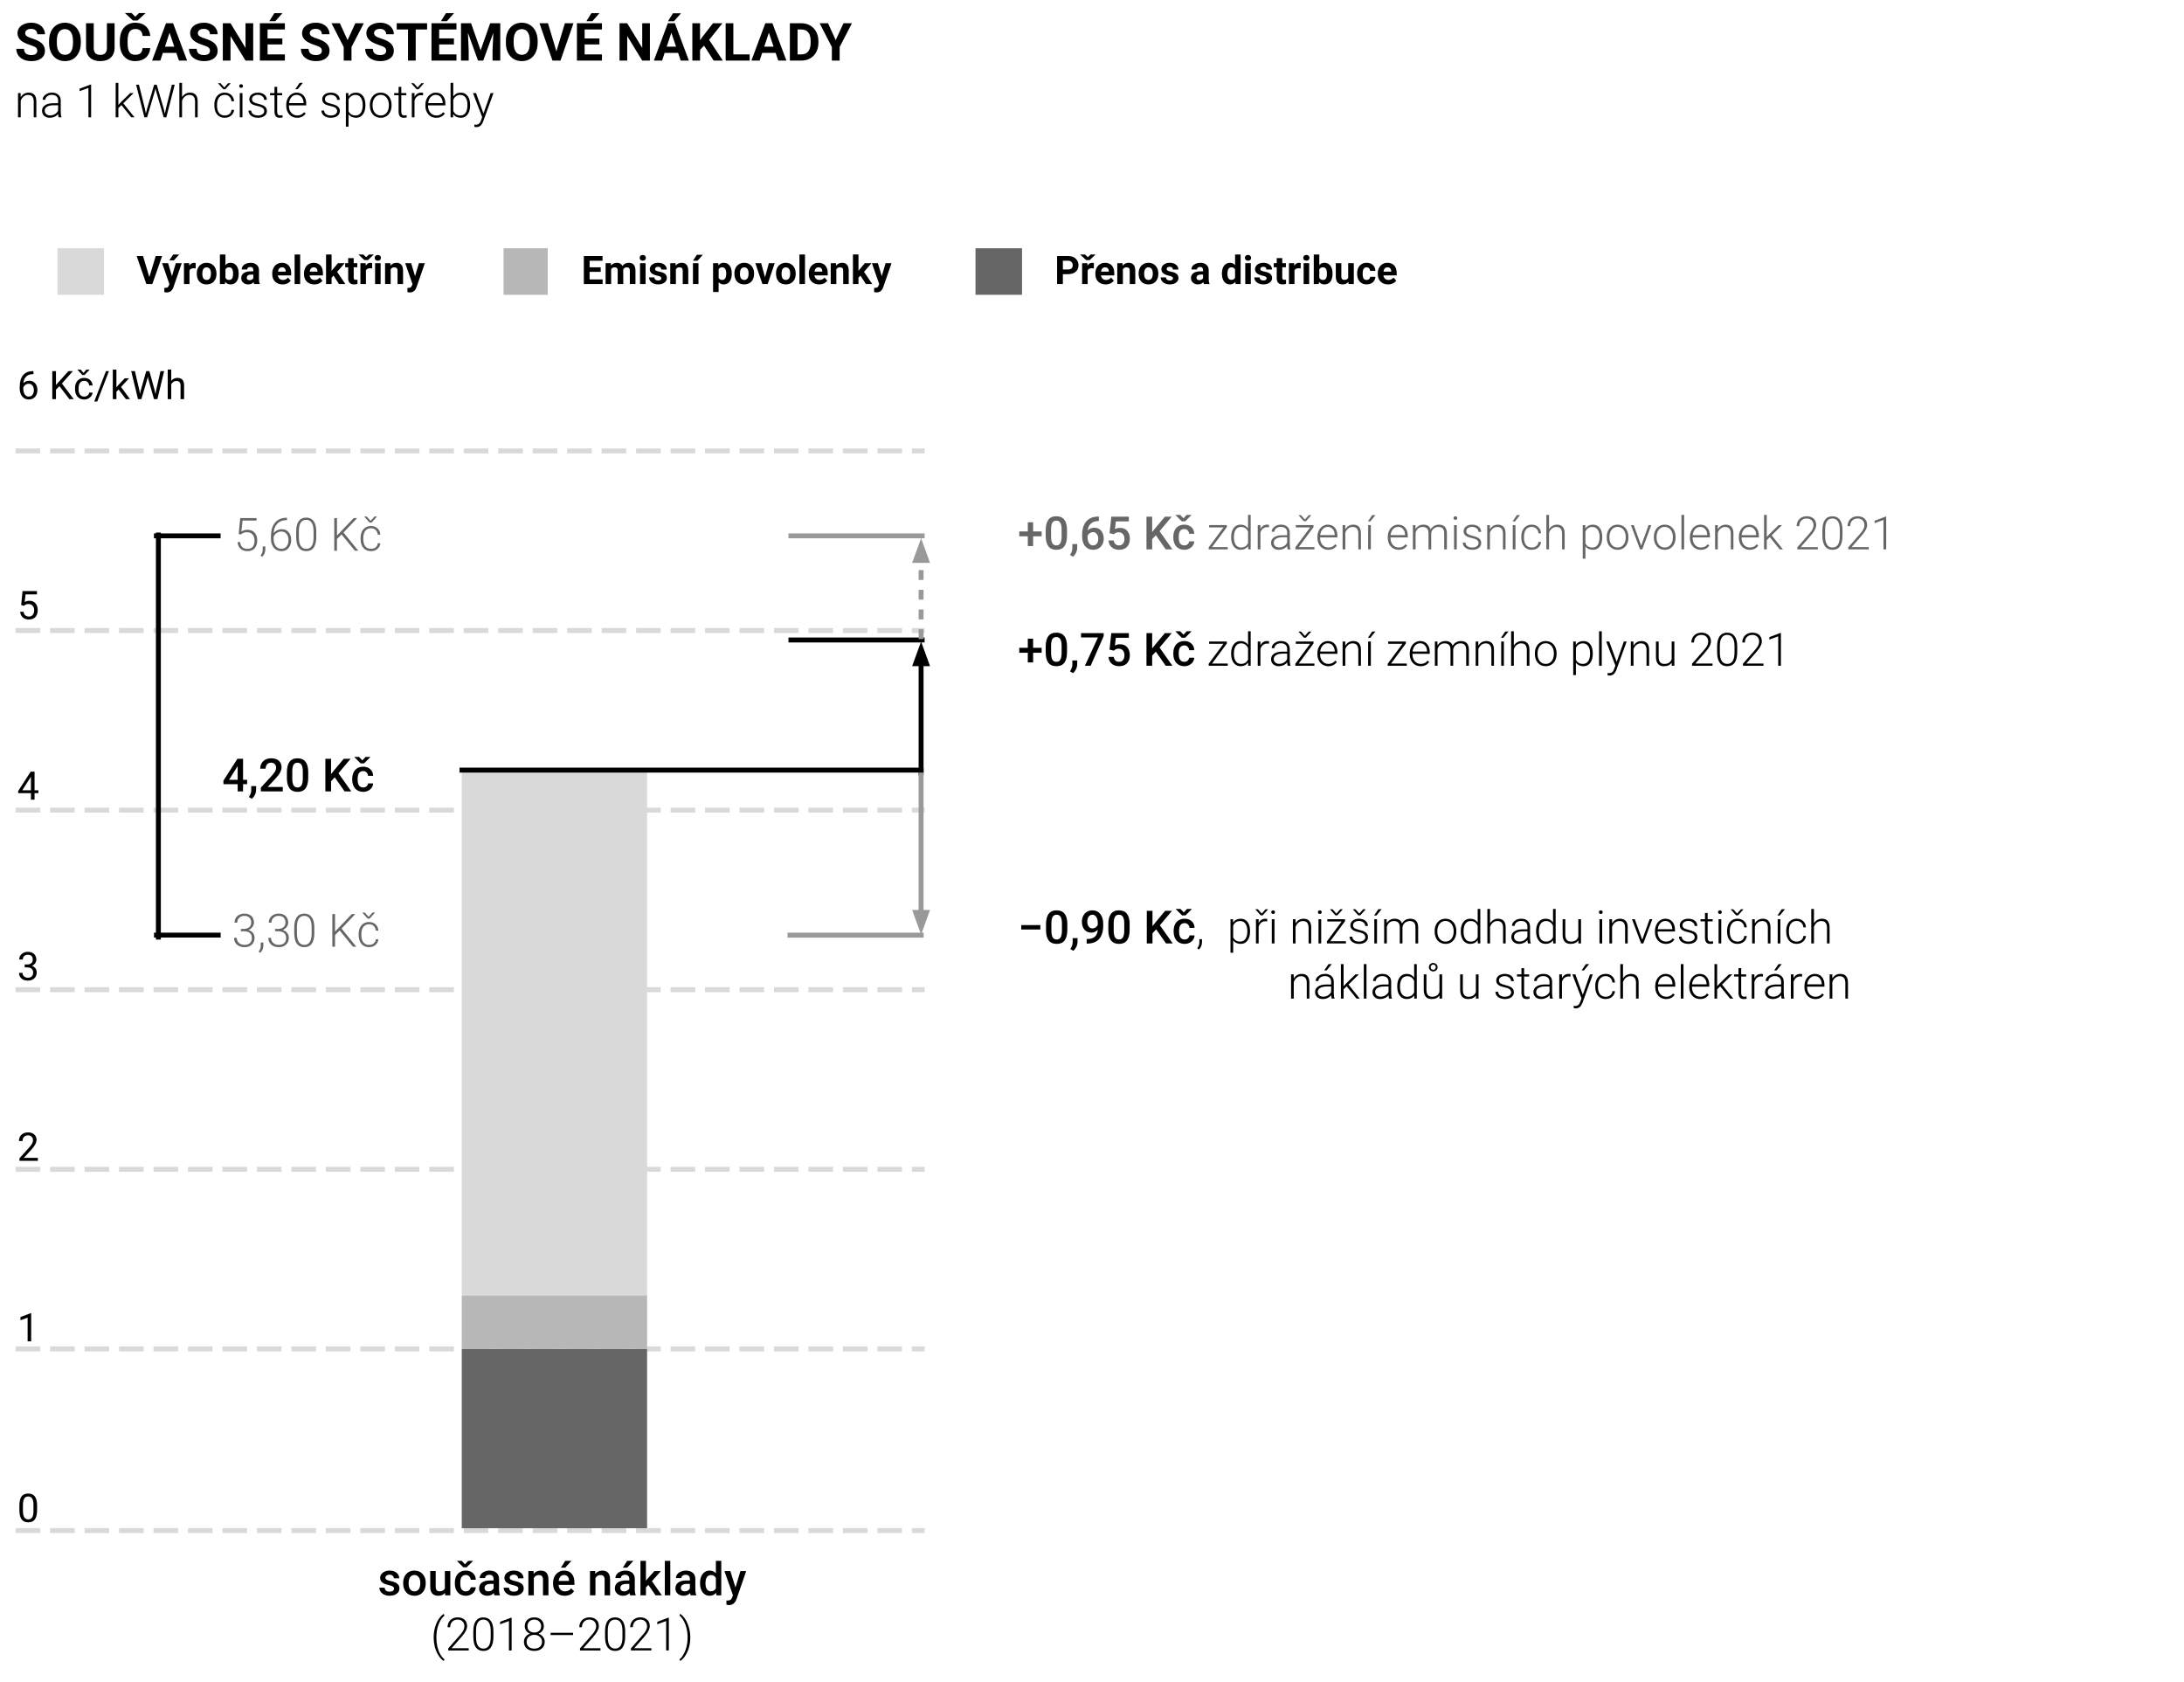 <svg version="1.1" viewBox="0.0 0.0 443.501 341.501" fill="none" stroke="none" stroke-linecap="square" stroke-miterlimit="10" xmlns:xlink="http://www.w3.org/1999/xlink" xmlns="http://www.w3.org/2000/svg"><clipPath id="p.0"><path d="m0 0l443.501 0l0 341.501l-443.501 0l0 -341.501z" clip-rule="nonzero"/></clipPath><g clip-path="url(#p.0)"><path fill="#000000" fill-opacity="0.0" d="m0 0l443.501 0l0 341.501l-443.501 0z" fill-rule="evenodd"/><path fill="#000000" fill-opacity="0.0" d="m3.669 310.753l183.591 0" fill-rule="evenodd"/><path stroke="#d9d9d9" stroke-width="1.0" stroke-linejoin="round" stroke-linecap="butt" stroke-dasharray="4.0,3.0" d="m3.669 310.753l183.591 0" fill-rule="evenodd"/><path fill="#000000" fill-opacity="0.0" d="m3.669 273.866l183.591 0" fill-rule="evenodd"/><path stroke="#d9d9d9" stroke-width="1.0" stroke-linejoin="round" stroke-linecap="butt" stroke-dasharray="4.0,3.0" d="m3.669 273.866l183.591 0" fill-rule="evenodd"/><path fill="#000000" fill-opacity="0.0" d="m3.669 237.404l183.591 0" fill-rule="evenodd"/><path stroke="#d9d9d9" stroke-width="1.0" stroke-linejoin="round" stroke-linecap="butt" stroke-dasharray="4.0,3.0" d="m3.669 237.404l183.591 0" fill-rule="evenodd"/><path fill="#000000" fill-opacity="0.0" d="m3.669 200.941l183.591 0" fill-rule="evenodd"/><path stroke="#d9d9d9" stroke-width="1.0" stroke-linejoin="round" stroke-linecap="butt" stroke-dasharray="4.0,3.0" d="m3.669 200.941l183.591 0" fill-rule="evenodd"/><path fill="#000000" fill-opacity="0.0" d="m3.669 164.479l183.591 0" fill-rule="evenodd"/><path stroke="#d9d9d9" stroke-width="1.0" stroke-linejoin="round" stroke-linecap="butt" stroke-dasharray="4.0,3.0" d="m3.669 164.479l183.591 0" fill-rule="evenodd"/><path fill="#000000" fill-opacity="0.0" d="m3.669 128.016l183.591 0" fill-rule="evenodd"/><path stroke="#d9d9d9" stroke-width="1.0" stroke-linejoin="round" stroke-linecap="butt" stroke-dasharray="4.0,3.0" d="m3.669 128.016l183.591 0" fill-rule="evenodd"/><path fill="#000000" fill-opacity="0.0" d="m3.669 91.554l183.591 0" fill-rule="evenodd"/><path stroke="#d9d9d9" stroke-width="1.0" stroke-linejoin="round" stroke-linecap="butt" stroke-dasharray="4.0,3.0" d="m3.669 91.554l183.591 0" fill-rule="evenodd"/><path fill="#000000" fill-opacity="0.0" d="m195.667 171.583l265.984 0l0 45.228l-265.984 0z" fill-rule="evenodd"/><path fill="#000000" d="m211.261 188.715l-3.875 0l0 -0.891l3.875 0l0 0.891zm5.479 0.031q0 1.438 -0.531 2.172q-0.531 0.719 -1.625 0.719q-1.078 0 -1.625 -0.703q-0.547 -0.719 -0.547 -2.109l0 -1.141q0 -1.438 0.531 -2.141q0.531 -0.719 1.625 -0.719q1.094 0 1.625 0.703q0.547 0.688 0.547 2.078l0 1.141zm-1.094 -1.234q0 -0.938 -0.266 -1.359q-0.25 -0.438 -0.812 -0.438q-0.531 0 -0.797 0.406q-0.25 0.406 -0.266 1.281l0 1.516q0 0.922 0.25 1.375q0.266 0.453 0.828 0.453q0.531 0 0.781 -0.422q0.266 -0.422 0.281 -1.312l0 -1.5zm2.302 5.531l-0.594 -0.359q0.266 -0.422 0.359 -0.734q0.109 -0.297 0.109 -0.609l0 -0.875l1.0 0l-0.016 0.812q0 0.469 -0.234 0.953q-0.234 0.484 -0.625 0.812zm4.972 -4.281q-0.562 0.594 -1.297 0.594q-0.875 0 -1.406 -0.609q-0.516 -0.609 -0.516 -1.609q0 -0.656 0.266 -1.188q0.266 -0.531 0.75 -0.828q0.484 -0.297 1.125 -0.297q1.016 0 1.594 0.75q0.594 0.734 0.594 2.0l0 0.297q0 1.797 -0.812 2.75q-0.812 0.938 -2.422 0.953l-0.125 0l0 -0.922l0.156 0q0.969 -0.016 1.5 -0.469q0.531 -0.453 0.594 -1.422zm-1.078 -0.266q0.344 0 0.625 -0.188q0.297 -0.203 0.453 -0.531l0 -0.438q0 -0.734 -0.297 -1.172q-0.297 -0.453 -0.781 -0.453q-0.469 0 -0.766 0.391q-0.281 0.391 -0.281 1.0q0 0.625 0.281 1.016q0.297 0.375 0.766 0.375zm7.552 0.25q0 1.438 -0.531 2.172q-0.531 0.719 -1.625 0.719q-1.078 0 -1.625 -0.703q-0.547 -0.719 -0.547 -2.109l0 -1.141q0 -1.438 0.531 -2.141q0.531 -0.719 1.625 -0.719q1.094 0 1.625 0.703q0.547 0.688 0.547 2.078l0 1.141zm-1.094 -1.234q0 -0.938 -0.266 -1.359q-0.25 -0.438 -0.812 -0.438q-0.531 0 -0.797 0.406q-0.25 0.406 -0.266 1.281l0 1.516q0 0.922 0.25 1.375q0.266 0.453 0.828 0.453q0.531 0 0.781 -0.422q0.266 -0.422 0.281 -1.312l0 -1.5zm6.484 1.172l-0.75 0.797l0 2.062l-1.156 0l0 -6.625l1.156 0l0 3.109l0.641 -0.797l1.938 -2.312l1.391 0l-2.469 2.938l2.609 3.688l-1.359 0l-2.0 -2.859zm5.777 2.062q0.406 0 0.672 -0.234q0.281 -0.25 0.312 -0.594l1.031 0q-0.016 0.453 -0.281 0.859q-0.266 0.391 -0.734 0.625q-0.453 0.234 -0.984 0.234q-1.031 0 -1.641 -0.672q-0.609 -0.672 -0.609 -1.844l0 -0.125q0 -1.125 0.594 -1.797q0.609 -0.672 1.641 -0.672q0.891 0 1.438 0.516q0.562 0.5 0.578 1.344l-1.031 0q-0.031 -0.422 -0.297 -0.688q-0.266 -0.281 -0.688 -0.281q-0.547 0 -0.844 0.391q-0.281 0.375 -0.281 1.172l0 0.188q0 0.797 0.281 1.188q0.297 0.391 0.844 0.391zm-0.172 -5.5l0.656 -0.703l0.953 0l0 0.047l-1.266 1.266l-0.688 0l-1.266 -1.266l0 -0.047l0.938 0l0.672 0.703z" fill-rule="nonzero"/><path fill="#000000" d="m243.444 192.777l-0.328 -0.234q0.422 -0.547 0.438 -1.156l0 -0.703l0.531 0l0 0.578q0 0.938 -0.641 1.516zm10.4 -3.641q0 1.141 -0.516 1.828q-0.5 0.672 -1.359 0.672q-1.016 0 -1.547 -0.719l0 2.516l-0.547 0l0 -6.812l0.516 0l0.016 0.688q0.531 -0.781 1.547 -0.781q0.891 0 1.391 0.672q0.5 0.656 0.5 1.859l0 0.078zm-0.547 -0.109q0 -0.938 -0.391 -1.484q-0.375 -0.547 -1.078 -0.547q-0.5 0 -0.859 0.25q-0.359 0.234 -0.547 0.688l0 2.375q0.188 0.422 0.547 0.641q0.375 0.219 0.875 0.219q0.688 0 1.062 -0.547q0.391 -0.547 0.391 -1.594zm4.029 -1.953q-0.172 -0.031 -0.359 -0.031q-0.516 0 -0.875 0.297q-0.344 0.281 -0.5 0.812l0 3.391l-0.547 0l0 -4.922l0.547 0l0 0.781q0.438 -0.875 1.391 -0.875q0.234 0 0.359 0.062l-0.016 0.484zm-1.109 -1.594l0.781 -0.875l0.484 0l0 0.047l-1.062 1.188l-0.406 0l-1.062 -1.188l0 -0.047l0.484 0l0.781 0.875zm2.591 6.062l-0.547 0l0 -4.922l0.547 0l0 4.922zm-0.656 -6.359q0 -0.156 0.094 -0.25q0.109 -0.109 0.281 -0.109q0.172 0 0.281 0.109q0.109 0.094 0.109 0.25q0 0.156 -0.109 0.266q-0.109 0.109 -0.281 0.109q-0.172 0 -0.281 -0.109q-0.094 -0.109 -0.094 -0.266zm4.921 1.438l0.016 0.844q0.281 -0.469 0.688 -0.703q0.422 -0.234 0.922 -0.234q0.781 0 1.172 0.453q0.391 0.438 0.391 1.328l0 3.234l-0.531 0l0 -3.234q-0.016 -0.672 -0.297 -0.984q-0.266 -0.328 -0.875 -0.328q-0.5 0 -0.891 0.328q-0.391 0.312 -0.578 0.844l0 3.375l-0.547 0l0 -4.922l0.531 0zm5.218 4.922l-0.547 0l0 -4.922l0.547 0l0 4.922zm-0.656 -6.359q0 -0.156 0.094 -0.25q0.109 -0.109 0.281 -0.109q0.172 0 0.281 0.109q0.109 0.094 0.109 0.25q0 0.156 -0.109 0.266q-0.109 0.109 -0.281 0.109q-0.172 0 -0.281 -0.109q-0.094 -0.109 -0.094 -0.266zm2.497 5.906l3.188 0l0 0.453l-3.875 0l0 -0.406l3.0 -4.047l-2.906 0l0 -0.469l3.594 0l0 0.406l-3.0 4.062zm1.25 -5.609l0.781 -0.875l0.484 0l0 0.047l-1.062 1.188l-0.406 0l-1.062 -1.188l0 -0.047l0.484 0l0.781 0.875zm5.865 4.812q0 -0.406 -0.328 -0.656q-0.312 -0.25 -0.969 -0.375q-0.656 -0.141 -1.031 -0.312q-0.359 -0.188 -0.531 -0.453q-0.172 -0.266 -0.172 -0.625q0 -0.594 0.484 -0.969q0.484 -0.375 1.25 -0.375q0.828 0 1.328 0.406q0.5 0.406 0.5 1.062l-0.547 0q0 -0.438 -0.375 -0.719q-0.359 -0.297 -0.906 -0.297q-0.531 0 -0.859 0.25q-0.328 0.234 -0.328 0.625q0 0.359 0.266 0.562q0.281 0.203 0.984 0.375q0.719 0.172 1.078 0.359q0.359 0.188 0.531 0.469q0.172 0.266 0.172 0.641q0 0.625 -0.5 1.0q-0.5 0.375 -1.312 0.375q-0.859 0 -1.406 -0.422q-0.531 -0.422 -0.531 -1.047l0.547 0q0.031 0.469 0.406 0.734q0.375 0.266 0.984 0.266q0.562 0 0.906 -0.25q0.359 -0.25 0.359 -0.625zm-1.219 -4.812l0.781 -0.875l0.484 0l0 0.047l-1.062 1.188l-0.406 0l-1.062 -1.188l0 -0.047l0.484 0l0.781 0.875zm3.598 6.062l-0.547 0l0 -4.922l0.547 0l0 4.922zm0.281 -6.953l0.656 0l-1.047 1.281l-0.484 0l0.875 -1.281zm1.686 2.031l0.016 0.797q0.281 -0.453 0.688 -0.672q0.406 -0.219 0.906 -0.219q1.172 0 1.484 0.953q0.266 -0.453 0.703 -0.703q0.453 -0.25 0.984 -0.25q1.578 0 1.609 1.734l0 3.281l-0.547 0l0 -3.25q0 -0.656 -0.281 -0.969q-0.281 -0.328 -0.906 -0.328q-0.594 0.016 -1.0 0.391q-0.406 0.359 -0.453 0.891l0 3.266l-0.547 0l0 -3.281q0 -0.641 -0.297 -0.953q-0.297 -0.312 -0.906 -0.312q-0.516 0 -0.891 0.297q-0.359 0.297 -0.531 0.875l0 3.375l-0.547 0l0 -4.922l0.516 0zm9.738 2.391q0 -0.719 0.281 -1.281q0.281 -0.578 0.781 -0.891q0.5 -0.312 1.141 -0.312q0.984 0 1.594 0.688q0.609 0.688 0.609 1.828l0 0.109q0 0.719 -0.281 1.297q-0.266 0.562 -0.781 0.875q-0.5 0.312 -1.141 0.312q-0.969 0 -1.594 -0.688q-0.609 -0.688 -0.609 -1.828l0 -0.109zm0.547 0.141q0 0.891 0.453 1.453q0.469 0.562 1.203 0.562q0.75 0 1.203 -0.562q0.453 -0.562 0.453 -1.5l0 -0.094q0 -0.578 -0.219 -1.047q-0.203 -0.469 -0.578 -0.719q-0.375 -0.266 -0.859 -0.266q-0.734 0 -1.203 0.578q-0.453 0.578 -0.453 1.5l0 0.094zm4.756 -0.125q0 -1.141 0.516 -1.812q0.516 -0.688 1.391 -0.688q1.0 0 1.531 0.781l0 -2.766l0.531 0l0 7.0l-0.5 0l-0.031 -0.656q-0.516 0.75 -1.531 0.75q-0.859 0 -1.391 -0.688q-0.516 -0.688 -0.516 -1.859l0 -0.062zm0.562 0.109q0 0.938 0.375 1.484q0.375 0.547 1.062 0.547q1.016 0 1.438 -0.891l0 -2.312q-0.422 -0.969 -1.422 -0.969q-0.688 0 -1.078 0.547q-0.375 0.531 -0.375 1.594zm5.386 -1.688q0.266 -0.438 0.688 -0.672q0.422 -0.25 0.922 -0.25q0.781 0 1.172 0.453q0.391 0.438 0.391 1.328l0 3.234l-0.531 0l0 -3.234q-0.016 -0.672 -0.297 -0.984q-0.266 -0.328 -0.875 -0.328q-0.5 0 -0.891 0.328q-0.391 0.312 -0.578 0.844l0 3.375l-0.547 0l0 -7.0l0.547 0l0 2.906zm7.698 4.094q-0.094 -0.234 -0.109 -0.688q-0.281 0.375 -0.734 0.578q-0.438 0.203 -0.938 0.203q-0.719 0 -1.156 -0.391q-0.438 -0.406 -0.438 -1.016q0 -0.719 0.594 -1.125q0.609 -0.422 1.672 -0.422l1.0 0l0 -0.562q0 -0.531 -0.328 -0.828q-0.328 -0.312 -0.953 -0.312q-0.562 0 -0.938 0.297q-0.375 0.297 -0.375 0.703l-0.547 -0.016q0 -0.578 0.547 -1.0q0.547 -0.438 1.344 -0.438q0.812 0 1.281 0.422q0.484 0.406 0.5 1.141l0 2.328q0 0.719 0.156 1.078l0 0.047l-0.578 0zm-1.719 -0.391q0.547 0 0.969 -0.266q0.438 -0.266 0.641 -0.703l0 -1.094l-0.984 0q-0.812 0.016 -1.281 0.312q-0.453 0.281 -0.453 0.781q0 0.422 0.297 0.703q0.312 0.266 0.812 0.266zm3.372 -2.125q0 -1.141 0.516 -1.812q0.516 -0.688 1.391 -0.688q1.0 0 1.531 0.781l0 -2.766l0.531 0l0 7.0l-0.5 0l-0.031 -0.656q-0.516 0.75 -1.531 0.75q-0.859 0 -1.391 -0.688q-0.516 -0.688 -0.516 -1.859l0 -0.062zm0.562 0.109q0 0.938 0.375 1.484q0.375 0.547 1.062 0.547q1.016 0 1.438 -0.891l0 -2.312q-0.422 -0.969 -1.422 -0.969q-0.688 0 -1.078 0.547q-0.375 0.531 -0.375 1.594zm8.011 1.781q-0.484 0.719 -1.562 0.719q-0.797 0 -1.203 -0.453q-0.406 -0.469 -0.422 -1.359l0 -3.203l0.547 0l0 3.125q0 1.422 1.141 1.422q1.188 0 1.5 -0.984l0 -3.562l0.547 0l0 4.922l-0.531 0l-0.016 -0.625zm4.845 0.625l-0.547 0l0 -4.922l0.547 0l0 4.922zm-0.656 -6.359q0 -0.156 0.094 -0.25q0.109 -0.109 0.281 -0.109q0.172 0 0.281 0.109q0.109 0.094 0.109 0.25q0 0.156 -0.109 0.266q-0.109 0.109 -0.281 0.109q-0.172 0 -0.281 -0.109q-0.094 -0.109 -0.094 -0.266zm2.653 1.438l0.016 0.844q0.281 -0.469 0.688 -0.703q0.422 -0.234 0.922 -0.234q0.781 0 1.172 0.453q0.391 0.438 0.391 1.328l0 3.234l-0.531 0l0 -3.234q-0.016 -0.672 -0.297 -0.984q-0.266 -0.328 -0.875 -0.328q-0.5 0 -0.891 0.328q-0.391 0.312 -0.578 0.844l0 3.375l-0.547 0l0 -4.922l0.531 0zm6.14 4.172l1.5 -4.172l0.547 0l-1.828 4.922l-0.453 0l-1.844 -4.922l0.562 0l1.516 4.172zm4.802 0.844q-0.641 0 -1.156 -0.312q-0.5 -0.312 -0.781 -0.859q-0.281 -0.562 -0.281 -1.25l0 -0.188q0 -0.719 0.281 -1.281q0.281 -0.578 0.766 -0.891q0.484 -0.328 1.062 -0.328q0.906 0 1.422 0.609q0.531 0.609 0.531 1.672l0 0.312l-3.516 0l0 0.094q0 0.844 0.469 1.406q0.484 0.547 1.219 0.547q0.438 0 0.766 -0.156q0.344 -0.156 0.609 -0.5l0.344 0.25q-0.594 0.875 -1.734 0.875zm-0.109 -4.656q-0.609 0 -1.031 0.453q-0.422 0.453 -0.516 1.219l2.953 0l0 -0.062q-0.016 -0.703 -0.406 -1.156q-0.375 -0.453 -1.0 -0.453zm5.96 3.312q0 -0.406 -0.328 -0.656q-0.312 -0.25 -0.969 -0.375q-0.656 -0.141 -1.031 -0.312q-0.359 -0.188 -0.531 -0.453q-0.172 -0.266 -0.172 -0.625q0 -0.594 0.484 -0.969q0.484 -0.375 1.25 -0.375q0.828 0 1.328 0.406q0.5 0.406 0.5 1.062l-0.547 0q0 -0.438 -0.375 -0.719q-0.359 -0.297 -0.906 -0.297q-0.531 0 -0.859 0.25q-0.328 0.234 -0.328 0.625q0 0.359 0.266 0.562q0.281 0.203 0.984 0.375q0.719 0.172 1.078 0.359q0.359 0.188 0.531 0.469q0.172 0.266 0.172 0.641q0 0.625 -0.5 1.0q-0.5 0.375 -1.312 0.375q-0.859 0 -1.406 -0.422q-0.531 -0.422 -0.531 -1.047l0.547 0q0.031 0.469 0.406 0.734q0.375 0.266 0.984 0.266q0.562 0 0.906 -0.25q0.359 -0.25 0.359 -0.625zm2.63 -4.938l0 1.266l1.016 0l0 0.438l-1.016 0l0 3.281q0 0.422 0.141 0.625q0.156 0.188 0.5 0.188q0.141 0 0.438 -0.047l0.031 0.453q-0.219 0.078 -0.594 0.078q-0.562 0 -0.812 -0.328q-0.25 -0.328 -0.25 -0.953l0 -3.297l-0.906 0l0 -0.438l0.906 0l0 -1.266l0.547 0zm2.763 6.188l-0.547 0l0 -4.922l0.547 0l0 4.922zm-0.656 -6.359q0 -0.156 0.094 -0.25q0.109 -0.109 0.281 -0.109q0.172 0 0.281 0.109q0.109 0.094 0.109 0.25q0 0.156 -0.109 0.266q-0.109 0.109 -0.281 0.109q-0.172 0 -0.281 -0.109q-0.094 -0.109 -0.094 -0.266zm3.95 5.984q0.578 0 0.953 -0.312q0.391 -0.328 0.422 -0.828l0.516 0q-0.016 0.438 -0.281 0.812q-0.25 0.375 -0.688 0.594q-0.422 0.203 -0.922 0.203q-0.969 0 -1.547 -0.672q-0.562 -0.672 -0.562 -1.812l0 -0.172q0 -0.719 0.25 -1.281q0.266 -0.562 0.734 -0.859q0.484 -0.312 1.125 -0.312q0.812 0 1.328 0.484q0.531 0.484 0.562 1.266l-0.516 0q-0.047 -0.578 -0.422 -0.938q-0.375 -0.359 -0.953 -0.359q-0.734 0 -1.156 0.547q-0.406 0.531 -0.406 1.484l0 0.156q0 0.953 0.406 1.484q0.422 0.516 1.156 0.516zm-0.078 -5.688l0.781 -0.875l0.484 0l0 0.047l-1.062 1.188l-0.406 0l-1.062 -1.188l0 -0.047l0.484 0l0.781 0.875zm3.587 1.141l0.016 0.844q0.281 -0.469 0.688 -0.703q0.422 -0.234 0.922 -0.234q0.781 0 1.172 0.453q0.391 0.438 0.391 1.328l0 3.234l-0.531 0l0 -3.234q-0.016 -0.672 -0.297 -0.984q-0.266 -0.328 -0.875 -0.328q-0.5 0 -0.891 0.328q-0.391 0.312 -0.578 0.844l0 3.375l-0.547 0l0 -4.922l0.531 0zm5.202 4.922l-0.547 0l0 -4.922l0.547 0l0 4.922zm0.281 -6.953l0.656 0l-1.047 1.281l-0.484 0l0.875 -1.281zm3.014 6.578q0.578 0 0.953 -0.312q0.391 -0.328 0.422 -0.828l0.516 0q-0.016 0.438 -0.281 0.812q-0.25 0.375 -0.688 0.594q-0.422 0.203 -0.922 0.203q-0.969 0 -1.547 -0.672q-0.562 -0.672 -0.562 -1.812l0 -0.172q0 -0.719 0.25 -1.281q0.266 -0.562 0.734 -0.859q0.484 -0.312 1.125 -0.312q0.812 0 1.328 0.484q0.531 0.484 0.562 1.266l-0.516 0q-0.047 -0.578 -0.422 -0.938q-0.375 -0.359 -0.953 -0.359q-0.734 0 -1.156 0.547q-0.406 0.531 -0.406 1.484l0 0.156q0 0.953 0.406 1.484q0.422 0.516 1.156 0.516zm3.524 -3.719q0.266 -0.438 0.688 -0.672q0.422 -0.25 0.922 -0.25q0.781 0 1.172 0.453q0.391 0.438 0.391 1.328l0 3.234l-0.531 0l0 -3.234q-0.016 -0.672 -0.297 -0.984q-0.266 -0.328 -0.875 -0.328q-0.5 0 -0.891 0.328q-0.391 0.312 -0.578 0.844l0 3.375l-0.547 0l0 -7.0l0.547 0l0 2.906z" fill-rule="nonzero"/><path fill="#000000" d="m262.706 197.821l0.016 0.844q0.281 -0.469 0.688 -0.703q0.422 -0.234 0.922 -0.234q0.781 0 1.172 0.453q0.391 0.438 0.391 1.328l0 3.234l-0.531 0l0 -3.234q-0.016 -0.672 -0.297 -0.984q-0.266 -0.328 -0.875 -0.328q-0.5 0 -0.891 0.328q-0.391 0.312 -0.578 0.844l0 3.375l-0.547 0l0 -4.922l0.531 0zm7.718 4.922q-0.094 -0.234 -0.109 -0.688q-0.281 0.375 -0.734 0.578q-0.438 0.203 -0.938 0.203q-0.719 0 -1.156 -0.391q-0.438 -0.406 -0.438 -1.016q0 -0.719 0.594 -1.125q0.609 -0.422 1.672 -0.422l1.0 0l0 -0.562q0 -0.531 -0.328 -0.828q-0.328 -0.312 -0.953 -0.312q-0.562 0 -0.938 0.297q-0.375 0.297 -0.375 0.703l-0.547 -0.016q0 -0.578 0.547 -1.0q0.547 -0.438 1.344 -0.438q0.812 0 1.281 0.422q0.484 0.406 0.5 1.141l0 2.328q0 0.719 0.156 1.078l0 0.047l-0.578 0zm-1.719 -0.391q0.547 0 0.969 -0.266q0.438 -0.266 0.641 -0.703l0 -1.094l-0.984 0q-0.812 0.016 -1.281 0.312q-0.453 0.281 -0.453 0.781q0 0.422 0.297 0.703q0.312 0.266 0.812 0.266zm1.078 -6.609l0.656 0l-1.047 1.281l-0.484 0l0.875 -1.281zm3.684 4.516l-0.625 0.609l0 1.875l-0.547 0l0 -7.0l0.547 0l0 4.484l0.516 -0.562l1.891 -1.844l0.688 0l-2.094 2.078l2.281 2.844l-0.656 0l-2.0 -2.484zm4.022 2.484l-0.547 0l0 -7.0l0.547 0l0 7.0zm4.591 0q-0.094 -0.234 -0.109 -0.688q-0.281 0.375 -0.734 0.578q-0.438 0.203 -0.938 0.203q-0.719 0 -1.156 -0.391q-0.438 -0.406 -0.438 -1.016q0 -0.719 0.594 -1.125q0.609 -0.422 1.672 -0.422l1.0 0l0 -0.562q0 -0.531 -0.328 -0.828q-0.328 -0.312 -0.953 -0.312q-0.562 0 -0.938 0.297q-0.375 0.297 -0.375 0.703l-0.547 -0.016q0 -0.578 0.547 -1.0q0.547 -0.438 1.344 -0.438q0.812 0 1.281 0.422q0.484 0.406 0.5 1.141l0 2.328q0 0.719 0.156 1.078l0 0.047l-0.578 0zm-1.719 -0.391q0.547 0 0.969 -0.266q0.438 -0.266 0.641 -0.703l0 -1.094l-0.984 0q-0.812 0.016 -1.281 0.312q-0.453 0.281 -0.453 0.781q0 0.422 0.297 0.703q0.312 0.266 0.812 0.266zm3.372 -2.125q0 -1.141 0.516 -1.812q0.516 -0.688 1.391 -0.688q1.0 0 1.531 0.781l0 -2.766l0.531 0l0 7.0l-0.5 0l-0.031 -0.656q-0.516 0.75 -1.531 0.75q-0.859 0 -1.391 -0.688q-0.516 -0.688 -0.516 -1.859l0 -0.062zm0.562 0.109q0 0.938 0.375 1.484q0.375 0.547 1.062 0.547q1.016 0 1.438 -0.891l0 -2.312q-0.422 -0.969 -1.422 -0.969q-0.688 0 -1.078 0.547q-0.375 0.531 -0.375 1.594zm8.011 1.781q-0.484 0.719 -1.562 0.719q-0.797 0 -1.203 -0.453q-0.406 -0.469 -0.422 -1.359l0 -3.203l0.547 0l0 3.125q0 1.422 1.141 1.422q1.188 0 1.5 -0.984l0 -3.562l0.547 0l0 4.922l-0.531 0l-0.016 -0.625zm-2.141 -5.75q0 -0.359 0.25 -0.609q0.266 -0.25 0.625 -0.25q0.359 0 0.625 0.25q0.266 0.25 0.266 0.609q0 0.359 -0.25 0.609q-0.25 0.25 -0.641 0.25q-0.375 0 -0.625 -0.25q-0.25 -0.25 -0.25 -0.609zm0.359 0q0 0.234 0.141 0.391q0.156 0.141 0.375 0.141q0.234 0 0.375 -0.141q0.156 -0.156 0.156 -0.391q0 -0.234 -0.156 -0.375q-0.156 -0.156 -0.375 -0.156q-0.219 0 -0.375 0.156q-0.141 0.141 -0.141 0.375zm9.174 5.75q-0.484 0.719 -1.562 0.719q-0.797 0 -1.203 -0.453q-0.406 -0.469 -0.422 -1.359l0 -3.203l0.547 0l0 3.125q0 1.422 1.141 1.422q1.188 0 1.5 -0.984l0 -3.562l0.547 0l0 4.922l-0.531 0l-0.016 -0.625zm7.174 -0.625q0 -0.406 -0.328 -0.656q-0.312 -0.25 -0.969 -0.375q-0.656 -0.141 -1.031 -0.312q-0.359 -0.188 -0.531 -0.453q-0.172 -0.266 -0.172 -0.625q0 -0.594 0.484 -0.969q0.484 -0.375 1.25 -0.375q0.828 0 1.328 0.406q0.5 0.406 0.5 1.062l-0.547 0q0 -0.438 -0.375 -0.719q-0.359 -0.297 -0.906 -0.297q-0.531 0 -0.859 0.25q-0.328 0.234 -0.328 0.625q0 0.359 0.266 0.562q0.281 0.203 0.984 0.375q0.719 0.172 1.078 0.359q0.359 0.188 0.531 0.469q0.172 0.266 0.172 0.641q0 0.625 -0.5 1.0q-0.5 0.375 -1.312 0.375q-0.859 0 -1.406 -0.422q-0.531 -0.422 -0.531 -1.047l0.547 0q0.031 0.469 0.406 0.734q0.375 0.266 0.984 0.266q0.562 0 0.906 -0.25q0.359 -0.25 0.359 -0.625zm2.63 -4.938l0 1.266l1.016 0l0 0.438l-1.016 0l0 3.281q0 0.422 0.141 0.625q0.156 0.188 0.5 0.188q0.141 0 0.438 -0.047l0.031 0.453q-0.219 0.078 -0.594 0.078q-0.562 0 -0.812 -0.328q-0.25 -0.328 -0.25 -0.953l0 -3.297l-0.906 0l0 -0.438l0.906 0l0 -1.266l0.547 0zm5.263 6.188q-0.094 -0.234 -0.109 -0.688q-0.281 0.375 -0.734 0.578q-0.438 0.203 -0.938 0.203q-0.719 0 -1.156 -0.391q-0.438 -0.406 -0.438 -1.016q0 -0.719 0.594 -1.125q0.609 -0.422 1.672 -0.422l1.0 0l0 -0.562q0 -0.531 -0.328 -0.828q-0.328 -0.312 -0.953 -0.312q-0.562 0 -0.938 0.297q-0.375 0.297 -0.375 0.703l-0.547 -0.016q0 -0.578 0.547 -1.0q0.547 -0.438 1.344 -0.438q0.812 0 1.281 0.422q0.484 0.406 0.5 1.141l0 2.328q0 0.719 0.156 1.078l0 0.047l-0.578 0zm-1.719 -0.391q0.547 0 0.969 -0.266q0.438 -0.266 0.641 -0.703l0 -1.094l-0.984 0q-0.812 0.016 -1.281 0.312q-0.453 0.281 -0.453 0.781q0 0.422 0.297 0.703q0.312 0.266 0.812 0.266zm5.872 -4.078q-0.172 -0.031 -0.359 -0.031q-0.516 0 -0.875 0.297q-0.344 0.281 -0.5 0.812l0 3.391l-0.547 0l0 -4.922l0.547 0l0 0.781q0.438 -0.875 1.391 -0.875q0.234 0 0.359 0.062l-0.016 0.484zm2.501 3.688l1.453 -4.141l0.578 0l-2.094 5.766l-0.109 0.25q-0.406 0.891 -1.266 0.891q-0.188 0 -0.406 -0.062l-0.016 -0.453l0.281 0.031q0.406 0 0.656 -0.203q0.25 -0.188 0.422 -0.672l0.234 -0.672l-1.859 -4.875l0.609 0l1.516 4.141zm0.625 -6.219l0.656 0l-1.047 1.281l-0.484 0l0.875 -1.281zm4.013 6.625q0.578 0 0.953 -0.312q0.391 -0.328 0.422 -0.828l0.516 0q-0.016 0.438 -0.281 0.812q-0.25 0.375 -0.688 0.594q-0.422 0.203 -0.922 0.203q-0.969 0 -1.547 -0.672q-0.562 -0.672 -0.562 -1.812l0 -0.172q0 -0.719 0.25 -1.281q0.266 -0.562 0.734 -0.859q0.484 -0.312 1.125 -0.312q0.812 0 1.328 0.484q0.531 0.484 0.562 1.266l-0.516 0q-0.047 -0.578 -0.422 -0.938q-0.375 -0.359 -0.953 -0.359q-0.734 0 -1.156 0.547q-0.406 0.531 -0.406 1.484l0 0.156q0 0.953 0.406 1.484q0.422 0.516 1.156 0.516zm3.524 -3.719q0.266 -0.438 0.688 -0.672q0.422 -0.25 0.922 -0.25q0.781 0 1.172 0.453q0.391 0.438 0.391 1.328l0 3.234l-0.531 0l0 -3.234q-0.016 -0.672 -0.297 -0.984q-0.266 -0.328 -0.875 -0.328q-0.5 0 -0.891 0.328q-0.391 0.312 -0.578 0.844l0 3.375l-0.547 0l0 -7.0l0.547 0l0 2.906zm8.763 4.188q-0.641 0 -1.156 -0.312q-0.5 -0.312 -0.781 -0.859q-0.281 -0.562 -0.281 -1.25l0 -0.188q0 -0.719 0.281 -1.281q0.281 -0.578 0.766 -0.891q0.484 -0.328 1.062 -0.328q0.906 0 1.422 0.609q0.531 0.609 0.531 1.672l0 0.312l-3.516 0l0 0.094q0 0.844 0.469 1.406q0.484 0.547 1.219 0.547q0.438 0 0.766 -0.156q0.344 -0.156 0.609 -0.5l0.344 0.25q-0.594 0.875 -1.734 0.875zm-0.109 -4.656q-0.609 0 -1.031 0.453q-0.422 0.453 -0.516 1.219l2.953 0l0 -0.062q-0.016 -0.703 -0.406 -1.156q-0.375 -0.453 -1.0 -0.453zm3.631 4.562l-0.547 0l0 -7.0l0.547 0l0 7.0zm3.388 0.094q-0.641 0 -1.156 -0.312q-0.5 -0.312 -0.781 -0.859q-0.281 -0.562 -0.281 -1.25l0 -0.188q0 -0.719 0.281 -1.281q0.281 -0.578 0.766 -0.891q0.484 -0.328 1.062 -0.328q0.906 0 1.422 0.609q0.531 0.609 0.531 1.672l0 0.312l-3.516 0l0 0.094q0 0.844 0.469 1.406q0.484 0.547 1.219 0.547q0.438 0 0.766 -0.156q0.344 -0.156 0.609 -0.5l0.344 0.25q-0.594 0.875 -1.734 0.875zm-0.109 -4.656q-0.609 0 -1.031 0.453q-0.422 0.453 -0.516 1.219l2.953 0l0 -0.062q-0.016 -0.703 -0.406 -1.156q-0.375 -0.453 -1.0 -0.453zm4.178 2.078l-0.625 0.609l0 1.875l-0.547 0l0 -7.0l0.547 0l0 4.484l0.516 -0.562l1.891 -1.844l0.688 0l-2.094 2.078l2.281 2.844l-0.656 0l-2.0 -2.484zm4.256 -3.703l0 1.266l1.016 0l0 0.438l-1.016 0l0 3.281q0 0.422 0.141 0.625q0.156 0.188 0.5 0.188q0.141 0 0.438 -0.047l0.031 0.453q-0.219 0.078 -0.594 0.078q-0.562 0 -0.812 -0.328q-0.25 -0.328 -0.25 -0.953l0 -3.297l-0.906 0l0 -0.438l0.906 0l0 -1.266l0.547 0zm4.419 1.719q-0.172 -0.031 -0.359 -0.031q-0.516 0 -0.875 0.297q-0.344 0.281 -0.5 0.812l0 3.391l-0.547 0l0 -4.922l0.547 0l0 0.781q0.438 -0.875 1.391 -0.875q0.234 0 0.359 0.062l-0.016 0.484zm3.8 4.469q-0.094 -0.234 -0.109 -0.688q-0.281 0.375 -0.734 0.578q-0.438 0.203 -0.938 0.203q-0.719 0 -1.156 -0.391q-0.438 -0.406 -0.438 -1.016q0 -0.719 0.594 -1.125q0.609 -0.422 1.672 -0.422l1.0 0l0 -0.562q0 -0.531 -0.328 -0.828q-0.328 -0.312 -0.953 -0.312q-0.562 0 -0.938 0.297q-0.375 0.297 -0.375 0.703l-0.547 -0.016q0 -0.578 0.547 -1.0q0.547 -0.438 1.344 -0.438q0.812 0 1.281 0.422q0.484 0.406 0.5 1.141l0 2.328q0 0.719 0.156 1.078l0 0.047l-0.578 0zm-1.719 -0.391q0.547 0 0.969 -0.266q0.438 -0.266 0.641 -0.703l0 -1.094l-0.984 0q-0.812 0.016 -1.281 0.312q-0.453 0.281 -0.453 0.781q0 0.422 0.297 0.703q0.312 0.266 0.812 0.266zm1.078 -6.609l0.656 0l-1.047 1.281l-0.484 0l0.875 -1.281zm4.793 2.531q-0.172 -0.031 -0.359 -0.031q-0.516 0 -0.875 0.297q-0.344 0.281 -0.5 0.812l0 3.391l-0.547 0l0 -4.922l0.547 0l0 0.781q0.438 -0.875 1.391 -0.875q0.234 0 0.359 0.062l-0.016 0.484zm2.692 4.562q-0.641 0 -1.156 -0.312q-0.5 -0.312 -0.781 -0.859q-0.281 -0.562 -0.281 -1.25l0 -0.188q0 -0.719 0.281 -1.281q0.281 -0.578 0.766 -0.891q0.484 -0.328 1.062 -0.328q0.906 0 1.422 0.609q0.531 0.609 0.531 1.672l0 0.312l-3.516 0l0 0.094q0 0.844 0.469 1.406q0.484 0.547 1.219 0.547q0.438 0 0.766 -0.156q0.344 -0.156 0.609 -0.5l0.344 0.25q-0.594 0.875 -1.734 0.875zm-0.109 -4.656q-0.609 0 -1.031 0.453q-0.422 0.453 -0.516 1.219l2.953 0l0 -0.062q-0.016 -0.703 -0.406 -1.156q-0.375 -0.453 -1.0 -0.453zm3.538 -0.359l0.016 0.844q0.281 -0.469 0.688 -0.703q0.422 -0.234 0.922 -0.234q0.781 0 1.172 0.453q0.391 0.438 0.391 1.328l0 3.234l-0.531 0l0 -3.234q-0.016 -0.672 -0.297 -0.984q-0.266 -0.328 -0.875 -0.328q-0.5 0 -0.891 0.328q-0.391 0.312 -0.578 0.844l0 3.375l-0.547 0l0 -4.922l0.531 0z" fill-rule="nonzero"/><path fill="#000000" fill-opacity="0.0" d="m-8.042 -8.94l265.984 0l0 46.835l-265.984 0z" fill-rule="evenodd"/><path fill="#000000" d="m7.567 10.316q0 -0.453 -0.312 -0.688q-0.312 -0.234 -1.125 -0.484q-0.812 -0.266 -1.281 -0.531q-1.297 -0.688 -1.297 -1.875q0 -0.609 0.344 -1.094q0.344 -0.484 0.984 -0.75q0.656 -0.281 1.469 -0.281q0.812 0 1.438 0.297q0.641 0.297 0.984 0.844q0.359 0.531 0.359 1.203l-1.563 0q0 -0.516 -0.328 -0.797q-0.328 -0.297 -0.922 -0.297q-0.578 0 -0.891 0.25q-0.312 0.234 -0.312 0.625q0 0.375 0.359 0.625q0.375 0.25 1.109 0.469q1.328 0.406 1.938 1.0q0.609 0.594 0.609 1.469q0 0.984 -0.75 1.547q-0.734 0.562 -2 0.562q-0.875 0 -1.594 -0.312q-0.719 -0.328 -1.094 -0.891q-0.375 -0.562 -0.375 -1.297l1.562 0q0 1.266 1.5 1.266q0.562 0 0.875 -0.219q0.312 -0.234 0.312 -0.641zm8.848 -1.625q0 1.109 -0.406 1.953q-0.391 0.844 -1.125 1.312q-0.734 0.453 -1.688 0.453q-0.953 0 -1.688 -0.453q-0.734 -0.453 -1.141 -1.297q-0.406 -0.844 -0.406 -1.938l0 -0.375q0 -1.109 0.391 -1.953q0.406 -0.859 1.141 -1.312q0.734 -0.469 1.688 -0.469q0.953 0 1.688 0.469q0.734 0.453 1.141 1.312q0.406 0.844 0.406 1.953l0 0.344zm-1.594 -0.344q0 -1.203 -0.422 -1.812q-0.422 -0.625 -1.219 -0.625q-0.781 0 -1.219 0.609q-0.422 0.609 -0.422 1.797l0 0.375q0 1.156 0.422 1.797q0.422 0.641 1.234 0.641q0.781 0 1.203 -0.609q0.422 -0.625 0.422 -1.812l0 -0.359zm8.451 -3.625l0 4.984q0 1.25 -0.781 1.984q-0.766 0.719 -2.125 0.719q-1.312 0 -2.094 -0.703q-0.781 -0.703 -0.797 -1.938l0 -5.047l1.562 0l0 5.0q0 0.75 0.344 1.094q0.359 0.328 0.984 0.328q1.328 0 1.344 -1.375l0 -5.047l1.562 0zm7.233 5.047q-0.094 1.234 -0.906 1.938q-0.812 0.703 -2.141 0.703q-1.453 0 -2.297 -0.984q-0.828 -0.984 -0.828 -2.688l0 -0.469q0 -1.094 0.375 -1.922q0.391 -0.844 1.109 -1.281q0.719 -0.453 1.656 -0.453q1.312 0 2.109 0.703q0.812 0.703 0.938 1.984l-1.562 0q-0.062 -0.734 -0.422 -1.062q-0.344 -0.344 -1.062 -0.344q-0.781 0 -1.172 0.562q-0.375 0.562 -0.391 1.734l0 0.578q0 1.219 0.359 1.797q0.375 0.562 1.188 0.562q0.719 0 1.078 -0.328q0.359 -0.328 0.406 -1.031l1.562 0zm-3.031 -6.375l0.75 -0.75l1.281 0l0 0.062l-1.562 1.453l-0.953 0l-1.578 -1.469l0 -0.047l1.297 0l0.766 0.75zm8.332 7.344l-2.734 0l-0.516 1.562l-1.672 0l2.828 -7.578l1.438 0l2.844 7.578l-1.656 0l-0.531 -1.562zm-2.312 -1.266l1.891 0l-0.953 -2.828l-0.938 2.828zm9.139 0.844q0 -0.453 -0.312 -0.688q-0.312 -0.234 -1.125 -0.484q-0.812 -0.266 -1.281 -0.531q-1.297 -0.688 -1.297 -1.875q0 -0.609 0.344 -1.094q0.344 -0.484 0.984 -0.75q0.656 -0.281 1.469 -0.281q0.812 0 1.438 0.297q0.641 0.297 0.984 0.844q0.359 0.531 0.359 1.203l-1.562 0q0 -0.516 -0.328 -0.797q-0.328 -0.297 -0.922 -0.297q-0.578 0 -0.891 0.25q-0.312 0.234 -0.312 0.625q0 0.375 0.359 0.625q0.375 0.25 1.109 0.469q1.328 0.406 1.938 1.0q0.609 0.594 0.609 1.469q0 0.984 -0.75 1.547q-0.734 0.562 -2.0 0.562q-0.875 0 -1.594 -0.312q-0.719 -0.328 -1.094 -0.891q-0.375 -0.562 -0.375 -1.297l1.562 0q0 1.266 1.5 1.266q0.562 0 0.875 -0.219q0.312 -0.234 0.312 -0.641zm8.785 1.984l-1.562 0l-3.047 -4.984l0 4.984l-1.562 0l0 -7.578l1.562 0l3.047 5.0l0 -5.0l1.562 0l0 7.578zm5.915 -3.281l-3.0 0l0 2.031l3.516 0l0 1.25l-5.078 0l0 -7.578l5.078 0l0 1.266l-3.516 0l0 1.812l3.0 0l0 1.219zm-1.625 -6.344l1.641 0l-1.438 1.625l-1.219 0l1.016 -1.625zm9.648 7.641q0 -0.453 -0.312 -0.688q-0.312 -0.234 -1.125 -0.484q-0.812 -0.266 -1.281 -0.531q-1.297 -0.688 -1.297 -1.875q0 -0.609 0.344 -1.094q0.344 -0.484 0.984 -0.75q0.656 -0.281 1.469 -0.281q0.812 0 1.438 0.297q0.641 0.297 0.984 0.844q0.359 0.531 0.359 1.203l-1.562 0q0 -0.516 -0.328 -0.797q-0.328 -0.297 -0.922 -0.297q-0.578 0 -0.891 0.25q-0.312 0.234 -0.312 0.625q0 0.375 0.359 0.625q0.375 0.25 1.109 0.469q1.328 0.406 1.938 1.0q0.609 0.594 0.609 1.469q0 0.984 -0.75 1.547q-0.734 0.562 -2.0 0.562q-0.875 0 -1.594 -0.312q-0.719 -0.328 -1.094 -0.891q-0.375 -0.562 -0.375 -1.297l1.562 0q0 1.266 1.5 1.266q0.562 0 0.875 -0.219q0.312 -0.234 0.312 -0.641zm5.223 -2.172l1.578 -3.422l1.719 0l-2.5 4.828l0 2.75l-1.578 0l0 -2.75l-2.484 -4.828l1.703 0l1.562 3.422zm7.832 2.172q0 -0.453 -0.312 -0.688q-0.312 -0.234 -1.125 -0.484q-0.812 -0.266 -1.281 -0.531q-1.297 -0.688 -1.297 -1.875q0 -0.609 0.344 -1.094q0.344 -0.484 0.984 -0.75q0.656 -0.281 1.469 -0.281q0.812 0 1.438 0.297q0.641 0.297 0.984 0.844q0.359 0.531 0.359 1.203l-1.562 0q0 -0.516 -0.328 -0.797q-0.328 -0.297 -0.922 -0.297q-0.578 0 -0.891 0.25q-0.312 0.234 -0.312 0.625q0 0.375 0.359 0.625q0.375 0.25 1.109 0.469q1.328 0.406 1.938 1.0q0.609 0.594 0.609 1.469q0 0.984 -0.75 1.547q-0.734 0.562 -2.0 0.562q-0.875 0 -1.594 -0.312q-0.719 -0.328 -1.094 -0.891q-0.375 -0.562 -0.375 -1.297l1.562 0q0 1.266 1.5 1.266q0.562 0 0.875 -0.219q0.312 -0.234 0.312 -0.641zm8.317 -4.328l-2.312 0l0 6.312l-1.562 0l0 -6.312l-2.297 0l0 -1.266l6.172 0l0 1.266zm5.452 3.031l-3.0 0l0 2.031l3.516 0l0 1.25l-5.078 0l0 -7.578l5.078 0l0 1.266l-3.516 0l0 1.812l3.0 0l0 1.219zm-1.625 -6.344l1.641 0l-1.438 1.625l-1.219 0l1.016 -1.625zm5.104 2.047l1.938 5.5l1.938 -5.5l2.047 0l0 7.578l-1.562 0l0 -2.078l0.156 -3.562l-2.047 5.641l-1.062 0l-2.047 -5.641l0.156 3.562l0 2.078l-1.562 0l0 -7.578l2.047 0zm13.522 3.969q0 1.109 -0.406 1.953q-0.391 0.844 -1.125 1.312q-0.734 0.453 -1.688 0.453q-0.953 0 -1.688 -0.453q-0.734 -0.453 -1.141 -1.297q-0.406 -0.844 -0.406 -1.938l0 -0.375q0 -1.109 0.391 -1.953q0.406 -0.859 1.141 -1.312q0.734 -0.469 1.688 -0.469q0.953 0 1.688 0.469q0.734 0.453 1.141 1.312q0.406 0.844 0.406 1.953l0 0.344zm-1.594 -0.344q0 -1.203 -0.422 -1.812q-0.422 -0.625 -1.219 -0.625q-0.781 0 -1.219 0.609q-0.422 0.609 -0.422 1.797l0 0.375q0 1.156 0.422 1.797q0.422 0.641 1.234 0.641q0.781 0 1.203 -0.609q0.422 -0.625 0.422 -1.812l0 -0.359zm5.399 2.078l1.719 -5.703l1.75 0l-2.641 7.578l-1.625 0l-2.641 -7.578l1.734 0l1.703 5.703zm8.733 -1.406l-3.0 0l0 2.031l3.516 0l0 1.25l-5.078 0l0 -7.578l5.078 0l0 1.266l-3.516 0l0 1.812l3.0 0l0 1.219zm-1.625 -6.344l1.641 0l-1.438 1.625l-1.219 0l1.016 -1.625zm11.882 9.625l-1.562 0l-3.047 -4.984l0 4.984l-1.562 0l0 -7.578l1.562 0l3.047 5.0l0 -5.0l1.562 0l0 7.578zm5.727 -1.562l-2.734 0l-0.516 1.562l-1.672 0l2.828 -7.578l1.438 0l2.844 7.578l-1.656 0l-0.531 -1.562zm-2.312 -1.266l1.891 0l-0.953 -2.828l-0.938 2.828zm1.266 -6.781l1.641 0l-1.438 1.625l-1.219 0l1.016 -1.625zm6.311 6.578l-0.812 0.859l0 2.172l-1.562 0l0 -7.578l1.562 0l0 3.438l0.688 -0.938l1.938 -2.5l1.922 0l-2.703 3.375l2.781 4.203l-1.859 0l-1.953 -3.031zm5.952 1.781l3.312 0l0 1.25l-4.875 0l0 -7.578l1.562 0l0 6.328zm8.588 -0.312l-2.734 0l-0.516 1.562l-1.672 0l2.828 -7.578l1.438 0l2.844 7.578l-1.656 0l-0.531 -1.562zm-2.312 -1.266l1.891 0l-0.953 -2.828l-0.938 2.828zm5.201 2.828l0 -7.578l2.328 0q1.0 0 1.781 0.453q0.797 0.453 1.234 1.281q0.453 0.828 0.453 1.891l0 0.344q0 1.047 -0.438 1.875q-0.438 0.828 -1.234 1.281q-0.781 0.453 -1.781 0.453l-2.344 0zm1.562 -6.312l0 5.062l0.75 0q0.922 0 1.406 -0.594q0.484 -0.609 0.5 -1.719l0 -0.406q0 -1.156 -0.484 -1.75q-0.484 -0.594 -1.406 -0.594l-0.766 0zm7.748 2.156l1.578 -3.422l1.719 0l-2.5 4.828l0 2.75l-1.578 0l0 -2.75l-2.484 -4.828l1.703 0l1.562 3.422z" fill-rule="nonzero"/><path fill="#000000" d="m4.192 18.898l0.016 0.844q0.281 -0.469 0.688 -0.703q0.422 -0.234 0.922 -0.234q0.781 0 1.172 0.453q0.391 0.438 0.391 1.328l0 3.234l-0.531 0l0 -3.234q-0.016 -0.672 -0.297 -0.984q-0.266 -0.328 -0.875 -0.328q-0.5 0 -0.891 0.328q-0.391 0.312 -0.578 0.844l0 3.375l-0.547 0l0 -4.922l0.531 0zm7.718 4.922q-0.094 -0.234 -0.109 -0.688q-0.281 0.375 -0.734 0.578q-0.438 0.203 -0.938 0.203q-0.719 0 -1.156 -0.391q-0.438 -0.406 -0.438 -1.016q0 -0.719 0.594 -1.125q0.609 -0.422 1.672 -0.422l1.0 0l0 -0.562q0 -0.531 -0.328 -0.828q-0.328 -0.312 -0.953 -0.312q-0.562 0 -0.938 0.297q-0.375 0.297 -0.375 0.703l-0.547 -0.016q0 -0.578 0.547 -1.0q0.547 -0.438 1.344 -0.438q0.812 0 1.281 0.422q0.484 0.406 0.5 1.141l0 2.328q0 0.719 0.156 1.078l0 0.047l-0.578 0zm-1.719 -0.391q0.547 0 0.969 -0.266q0.438 -0.266 0.641 -0.703l0 -1.094l-0.984 0q-0.812 0.016 -1.281 0.312q-0.453 0.281 -0.453 0.781q0 0.422 0.297 0.703q0.312 0.266 0.812 0.266zm8.312 0.391l-0.547 0l0 -5.969l-1.797 0.656l0 -0.5l2.25 -0.844l0.094 0l0 6.656zm6.157 -2.484l-0.625 0.609l0 1.875l-0.547 0l0 -7.0l0.547 0l0 4.484l0.516 -0.562l1.891 -1.844l0.688 0l-2.094 2.078l2.281 2.844l-0.656 0l-2.0 -2.484zm4.756 0.688l0.203 1.031l0.25 -0.984l1.438 -4.875l0.516 0l1.422 4.875l0.234 1.0l0.219 -1.047l1.203 -4.828l0.578 0l-1.703 6.625l-0.531 0l-1.516 -5.188l-0.156 -0.656l-0.172 0.656l-1.531 5.188l-0.547 0l-1.688 -6.625l0.578 0l1.203 4.828zm7.55 -2.297q0.266 -0.438 0.688 -0.672q0.422 -0.25 0.922 -0.25q0.781 0 1.172 0.453q0.391 0.438 0.391 1.328l0 3.234l-0.531 0l0 -3.234q-0.016 -0.672 -0.297 -0.984q-0.266 -0.328 -0.875 -0.328q-0.5 0 -0.891 0.328q-0.391 0.312 -0.578 0.844l0 3.375l-0.547 0l0 -7.0l0.547 0l0 2.906zm8.669 3.719q0.578 0 0.953 -0.312q0.391 -0.328 0.422 -0.828l0.516 0q-0.016 0.438 -0.281 0.812q-0.25 0.375 -0.688 0.594q-0.422 0.203 -0.922 0.203q-0.969 0 -1.547 -0.672q-0.562 -0.672 -0.562 -1.812l0 -0.172q0 -0.719 0.25 -1.281q0.266 -0.562 0.734 -0.859q0.484 -0.312 1.125 -0.312q0.812 0 1.328 0.484q0.531 0.484 0.562 1.266l-0.516 0q-0.047 -0.578 -0.422 -0.938q-0.375 -0.359 -0.953 -0.359q-0.734 0 -1.156 0.547q-0.406 0.531 -0.406 1.484l0 0.156q0 0.953 0.406 1.484q0.422 0.516 1.156 0.516zm-0.078 -5.688l0.781 -0.875l0.484 0l0 0.047l-1.062 1.188l-0.406 0l-1.062 -1.188l0 -0.047l0.484 0l0.781 0.875zm3.68 6.062l-0.547 0l0 -4.922l0.547 0l0 4.922zm-0.656 -6.359q0 -0.156 0.094 -0.25q0.109 -0.109 0.281 -0.109q0.172 0 0.281 0.109q0.109 0.094 0.109 0.25q0 0.156 -0.109 0.266q-0.109 0.109 -0.281 0.109q-0.172 0 -0.281 -0.109q-0.094 -0.109 -0.094 -0.266zm5.075 5.109q0 -0.406 -0.328 -0.656q-0.312 -0.25 -0.969 -0.375q-0.656 -0.141 -1.031 -0.312q-0.359 -0.188 -0.531 -0.453q-0.172 -0.266 -0.172 -0.625q0 -0.594 0.484 -0.969q0.484 -0.375 1.25 -0.375q0.828 0 1.328 0.406q0.5 0.406 0.5 1.062l-0.547 0q0 -0.438 -0.375 -0.719q-0.359 -0.297 -0.906 -0.297q-0.531 0 -0.859 0.25q-0.328 0.234 -0.328 0.625q0 0.359 0.266 0.562q0.281 0.203 0.984 0.375q0.719 0.172 1.078 0.359q0.359 0.188 0.531 0.469q0.172 0.266 0.172 0.641q0 0.625 -0.5 1.0q-0.5 0.375 -1.312 0.375q-0.859 0 -1.406 -0.422q-0.531 -0.422 -0.531 -1.047l0.547 0q0.031 0.469 0.406 0.734q0.375 0.266 0.984 0.266q0.562 0 0.906 -0.25q0.359 -0.25 0.359 -0.625zm2.63 -4.938l0 1.266l1.016 0l0 0.438l-1.016 0l0 3.281q0 0.422 0.141 0.625q0.156 0.188 0.5 0.188q0.141 0 0.438 -0.047l0.031 0.453q-0.219 0.078 -0.594 0.078q-0.562 0 -0.812 -0.328q-0.25 -0.328 -0.25 -0.953l0 -3.297l-0.906 0l0 -0.438l0.906 0l0 -1.266l0.547 0zm4.06 6.281q-0.641 0 -1.156 -0.312q-0.5 -0.312 -0.781 -0.859q-0.281 -0.562 -0.281 -1.25l0 -0.188q0 -0.719 0.281 -1.281q0.281 -0.578 0.766 -0.891q0.484 -0.328 1.062 -0.328q0.906 0 1.422 0.609q0.531 0.609 0.531 1.672l0 0.312l-3.516 0l0 0.094q0 0.844 0.469 1.406q0.484 0.547 1.219 0.547q0.438 0 0.766 -0.156q0.344 -0.156 0.609 -0.5l0.344 0.25q-0.594 0.875 -1.734 0.875zm-0.109 -4.656q-0.609 0 -1.031 0.453q-0.422 0.453 -0.516 1.219l2.953 0l0 -0.062q-0.016 -0.703 -0.406 -1.156q-0.375 -0.453 -1.0 -0.453zm0.609 -2.438l0.656 0l-1.047 1.281l-0.484 0l0.875 -1.281zm7.618 5.75q0 -0.406 -0.328 -0.656q-0.312 -0.25 -0.969 -0.375q-0.656 -0.141 -1.031 -0.312q-0.359 -0.188 -0.531 -0.453q-0.172 -0.266 -0.172 -0.625q0 -0.594 0.484 -0.969q0.484 -0.375 1.25 -0.375q0.828 0 1.328 0.406q0.5 0.406 0.5 1.062l-0.547 0q0 -0.438 -0.375 -0.719q-0.359 -0.297 -0.906 -0.297q-0.531 0 -0.859 0.25q-0.328 0.234 -0.328 0.625q0 0.359 0.266 0.562q0.281 0.203 0.984 0.375q0.719 0.172 1.078 0.359q0.359 0.188 0.531 0.469q0.172 0.266 0.172 0.641q0 0.625 -0.5 1.0q-0.5 0.375 -1.312 0.375q-0.859 0 -1.406 -0.422q-0.531 -0.422 -0.531 -1.047l0.547 0q0.031 0.469 0.406 0.734q0.375 0.266 0.984 0.266q0.562 0 0.906 -0.25q0.359 -0.25 0.359 -0.625zm5.739 -1.156q0 1.141 -0.516 1.828q-0.5 0.672 -1.359 0.672q-1.016 0 -1.547 -0.719l0 2.516l-0.547 0l0 -6.812l0.516 0l0.016 0.688q0.531 -0.781 1.547 -0.781q0.891 0 1.391 0.672q0.5 0.656 0.5 1.859l0 0.078zm-0.547 -0.109q0 -0.938 -0.391 -1.484q-0.375 -0.547 -1.078 -0.547q-0.5 0 -0.859 0.25q-0.359 0.234 -0.547 0.688l0 2.375q0.188 0.422 0.547 0.641q0.375 0.219 0.875 0.219q0.688 0 1.062 -0.547q0.391 -0.547 0.391 -1.594zm1.451 -0.016q0 -0.719 0.281 -1.281q0.281 -0.578 0.781 -0.891q0.5 -0.312 1.141 -0.312q0.984 0 1.594 0.688q0.609 0.688 0.609 1.828l0 0.109q0 0.719 -0.281 1.297q-0.266 0.562 -0.781 0.875q-0.5 0.312 -1.141 0.312q-0.969 0 -1.594 -0.688q-0.609 -0.688 -0.609 -1.828l0 -0.109zm0.547 0.141q0 0.891 0.453 1.453q0.469 0.562 1.203 0.562q0.75 0 1.203 -0.562q0.453 -0.562 0.453 -1.5l0 -0.094q0 -0.578 -0.219 -1.047q-0.203 -0.469 -0.578 -0.719q-0.375 -0.266 -0.859 -0.266q-0.734 0 -1.203 0.578q-0.453 0.578 -0.453 1.5l0 0.094zm5.834 -3.797l0 1.266l1.016 0l0 0.438l-1.016 0l0 3.281q0 0.422 0.141 0.625q0.156 0.188 0.5 0.188q0.141 0 0.438 -0.047l0.031 0.453q-0.219 0.078 -0.594 0.078q-0.562 0 -0.812 -0.328q-0.25 -0.328 -0.25 -0.953l0 -3.297l-0.906 0l0 -0.438l0.906 0l0 -1.266l0.547 0zm4.419 1.719q-0.172 -0.031 -0.359 -0.031q-0.516 0 -0.875 0.297q-0.344 0.281 -0.5 0.812l0 3.391l-0.547 0l0 -4.922l0.547 0l0 0.781q0.438 -0.875 1.391 -0.875q0.234 0 0.359 0.062l-0.016 0.484zm-1.109 -1.594l0.781 -0.875l0.484 0l0 0.047l-1.062 1.188l-0.406 0l-1.062 -1.188l0 -0.047l0.484 0l0.781 0.875zm3.802 6.156q-0.641 0 -1.156 -0.312q-0.5 -0.312 -0.781 -0.859q-0.281 -0.562 -0.281 -1.25l0 -0.188q0 -0.719 0.281 -1.281q0.281 -0.578 0.766 -0.891q0.484 -0.328 1.062 -0.328q0.906 0 1.422 0.609q0.531 0.609 0.531 1.672l0 0.312l-3.516 0l0 0.094q0 0.844 0.469 1.406q0.484 0.547 1.219 0.547q0.438 0 0.766 -0.156q0.344 -0.156 0.609 -0.5l0.344 0.25q-0.594 0.875 -1.734 0.875zm-0.109 -4.656q-0.609 0 -1.031 0.453q-0.422 0.453 -0.516 1.219l2.953 0l0 -0.062q-0.016 -0.703 -0.406 -1.156q-0.375 -0.453 -1.0 -0.453zm6.975 2.156q0 1.141 -0.516 1.828q-0.5 0.672 -1.359 0.672q-1.031 0 -1.562 -0.766l-0.016 0.672l-0.516 0l0 -7.0l0.547 0l0 2.781q0.516 -0.797 1.531 -0.797q0.875 0 1.375 0.672q0.516 0.656 0.516 1.844l0 0.094zm-0.547 -0.109q0 -0.969 -0.375 -1.5q-0.375 -0.531 -1.062 -0.531q-0.531 0 -0.891 0.266q-0.359 0.25 -0.547 0.75l0 2.219q0.406 0.938 1.453 0.938q0.672 0 1.047 -0.531q0.375 -0.547 0.375 -1.609zm3.26 1.734l1.453 -4.141l0.578 0l-2.094 5.766l-0.109 0.25q-0.406 0.891 -1.266 0.891q-0.188 0 -0.406 -0.062l-0.016 -0.453l0.281 0.031q0.406 0 0.656 -0.203q0.25 -0.188 0.422 -0.672l0.234 -0.672l-1.859 -4.875l0.609 0l1.516 4.141z" fill-rule="nonzero"/><path fill="#666666" d="m93.767 273.865l37.638 0l0 36.409l-37.638 0z" fill-rule="evenodd"/><path fill="#000000" fill-opacity="0.0" d="m34.122 140.719l114.457 0l0 33.89l-114.457 0z" fill-rule="evenodd"/><path fill="#000000" d="m49.357 158.319l0.828 0l0 0.891l-0.828 0l0 1.469l-1.094 0l0 -1.469l-2.875 0l-0.031 -0.688l2.859 -4.469l1.141 0l0 4.266zm-2.844 0l1.75 0l0 -2.781l-0.094 0.156l-1.656 2.625zm4.63 3.859l-0.594 -0.359q0.266 -0.422 0.359 -0.734q0.109 -0.297 0.109 -0.609l0 -0.875l1.0 0l-0.016 0.812q0 0.469 -0.234 0.953q-0.234 0.484 -0.625 0.812zm6.284 -1.5l-4.453 0l0 -0.766l2.203 -2.406q0.484 -0.531 0.688 -0.891q0.203 -0.359 0.203 -0.719q0 -0.469 -0.266 -0.75q-0.266 -0.297 -0.719 -0.297q-0.547 0 -0.844 0.328q-0.297 0.328 -0.297 0.891l-1.094 0q0 -0.609 0.266 -1.094q0.281 -0.484 0.781 -0.75q0.516 -0.266 1.188 -0.266q0.969 0 1.531 0.484q0.562 0.484 0.562 1.344q0 0.484 -0.281 1.031q-0.281 0.547 -0.922 1.234l-1.625 1.734l3.078 0l0 0.891zm5.161 -2.797q0 1.438 -0.531 2.172q-0.531 0.719 -1.625 0.719q-1.078 0 -1.625 -0.703q-0.547 -0.719 -0.547 -2.109l0 -1.141q0 -1.438 0.531 -2.141q0.531 -0.719 1.625 -0.719q1.094 0 1.625 0.703q0.547 0.688 0.547 2.078l0 1.141zm-1.094 -1.234q0 -0.938 -0.266 -1.359q-0.25 -0.438 -0.812 -0.438q-0.531 0 -0.797 0.406q-0.25 0.406 -0.266 1.281l0 1.516q0 0.922 0.25 1.375q0.266 0.453 0.828 0.453q0.531 0 0.781 -0.422q0.266 -0.422 0.281 -1.312l0 -1.5zm6.484 1.172l-0.75 0.797l0 2.062l-1.156 0l0 -6.625l1.156 0l0 3.109l0.641 -0.797l1.938 -2.312l1.391 0l-2.469 2.938l2.609 3.688l-1.359 0l-2.0 -2.859zm5.777 2.062q0.406 0 0.672 -0.234q0.281 -0.25 0.312 -0.594l1.031 0q-0.016 0.453 -0.281 0.859q-0.266 0.391 -0.734 0.625q-0.453 0.234 -0.984 0.234q-1.031 0 -1.641 -0.672q-0.609 -0.672 -0.609 -1.844l0 -0.125q0 -1.125 0.594 -1.797q0.609 -0.672 1.641 -0.672q0.891 0 1.438 0.516q0.562 0.5 0.578 1.344l-1.031 0q-0.031 -0.422 -0.297 -0.688q-0.266 -0.281 -0.688 -0.281q-0.547 0 -0.844 0.391q-0.281 0.375 -0.281 1.172l0 0.188q0 0.797 0.281 1.188q0.297 0.391 0.844 0.391zm-0.172 -5.5l0.656 -0.703l0.953 0l0 0.047l-1.266 1.266l-0.688 0l-1.266 -1.266l0 -0.047l0.938 0l0.672 0.703z" fill-rule="nonzero"/><path fill="#000000" fill-opacity="0.0" d="m187.044 156.928l0 -26.677" fill-rule="evenodd"/><path stroke="#000000" stroke-width="1.0" stroke-linejoin="round" stroke-linecap="butt" d="m187.044 156.928l0 -22.177" fill-rule="evenodd"/><path fill="#000000" stroke="#000000" stroke-width="1.0" stroke-linecap="butt" d="m188.15 134.751l-1.106 -3.038l-1.106 3.038z" fill-rule="evenodd"/><path fill="#000000" fill-opacity="0.0" d="m187.258 129.931l-26.646 0" fill-rule="evenodd"/><path stroke="#000000" stroke-width="1.0" stroke-linejoin="round" stroke-linecap="butt" d="m187.258 129.931l-26.646 0" fill-rule="evenodd"/><path fill="#000000" fill-opacity="0.0" d="m195.667 115.207l265.984 0l0 33.89l-265.984 0z" fill-rule="evenodd"/><path fill="#000000" d="m209.792 131.526l1.734 0l0 1.0l-1.734 0l0 1.969l-1.078 0l0 -1.969l-1.734 0l0 -1.0l1.734 0l0 -1.859l1.078 0l0 1.859zm6.884 0.844q0 1.438 -0.531 2.172q-0.531 0.719 -1.625 0.719q-1.078 0 -1.625 -0.703q-0.547 -0.719 -0.547 -2.109l0 -1.141q0 -1.438 0.531 -2.141q0.531 -0.719 1.625 -0.719q1.094 0 1.625 0.703q0.547 0.688 0.547 2.078l0 1.141zm-1.094 -1.234q0 -0.938 -0.266 -1.359q-0.25 -0.438 -0.812 -0.438q-0.531 0 -0.797 0.406q-0.25 0.406 -0.266 1.281l0 1.516q0 0.922 0.25 1.375q0.266 0.453 0.828 0.453q0.531 0 0.781 -0.422q0.266 -0.422 0.281 -1.312l0 -1.5zm2.302 5.531l-0.594 -0.359q0.266 -0.422 0.359 -0.734q0.109 -0.297 0.109 -0.609l0 -0.875l1.0 0l-0.016 0.812q0 0.469 -0.234 0.953q-0.234 0.484 -0.625 0.812zm6.237 -7.516l-2.641 6.016l-1.172 0l2.656 -5.75l-3.438 0l0 -0.875l4.594 0l0 0.609zm1.192 2.734l0.359 -3.344l3.562 0l0 0.953l-2.641 0l-0.188 1.578q0.453 -0.266 1.031 -0.266q0.953 0 1.469 0.609q0.531 0.609 0.531 1.625q0 1.016 -0.578 1.625q-0.578 0.594 -1.594 0.594q-0.922 0 -1.516 -0.516q-0.594 -0.516 -0.641 -1.375l1.062 0q0.062 0.484 0.344 0.75q0.281 0.25 0.734 0.25q0.516 0 0.797 -0.359q0.297 -0.359 0.297 -1.0q0 -0.594 -0.328 -0.953q-0.312 -0.359 -0.859 -0.359q-0.297 0 -0.516 0.094q-0.203 0.078 -0.453 0.312l-0.875 -0.219zm9.406 0.422l-0.75 0.797l0 2.062l-1.156 0l0 -6.625l1.156 0l0 3.109l0.641 -0.797l1.938 -2.312l1.391 0l-2.469 2.938l2.609 3.688l-1.359 0l-2.0 -2.859zm5.777 2.062q0.406 0 0.672 -0.234q0.281 -0.25 0.312 -0.594l1.031 0q-0.016 0.453 -0.281 0.859q-0.266 0.391 -0.734 0.625q-0.453 0.234 -0.984 0.234q-1.031 0 -1.641 -0.672q-0.609 -0.672 -0.609 -1.844l0 -0.125q0 -1.125 0.594 -1.797q0.609 -0.672 1.641 -0.672q0.891 0 1.438 0.516q0.562 0.5 0.578 1.344l-1.031 0q-0.031 -0.422 -0.297 -0.688q-0.266 -0.281 -0.688 -0.281q-0.547 0 -0.844 0.391q-0.281 0.375 -0.281 1.172l0 0.188q0 0.797 0.281 1.188q0.297 0.391 0.844 0.391zm-0.172 -5.5l0.656 -0.703l0.953 0l0 0.047l-1.266 1.266l-0.688 0l-1.266 -1.266l0 -0.047l0.938 0l0.672 0.703z" fill-rule="nonzero"/><path fill="#000000" d="m246.133 134.713l3.188 0l0 0.453l-3.875 0l0 -0.406l3.0 -4.047l-2.906 0l0 -0.469l3.594 0l0 0.406l-3.0 4.062zm3.87 -2.062q0 -1.141 0.516 -1.812q0.516 -0.688 1.391 -0.688q1.0 0 1.531 0.781l0 -2.766l0.531 0l0 7.0l-0.5 0l-0.031 -0.656q-0.516 0.75 -1.531 0.75q-0.859 0 -1.391 -0.688q-0.516 -0.688 -0.516 -1.859l0 -0.062zm0.562 0.109q0 0.938 0.375 1.484q0.375 0.547 1.062 0.547q1.016 0 1.438 -0.891l0 -2.312q-0.422 -0.969 -1.422 -0.969q-0.688 0 -1.078 0.547q-0.375 0.531 -0.375 1.594zm7.121 -2.062q-0.172 -0.031 -0.359 -0.031q-0.516 0 -0.875 0.297q-0.344 0.281 -0.5 0.812l0 3.391l-0.547 0l0 -4.922l0.547 0l0 0.781q0.438 -0.875 1.391 -0.875q0.234 0 0.359 0.062l-0.016 0.484zm3.8 4.469q-0.094 -0.234 -0.109 -0.688q-0.281 0.375 -0.734 0.578q-0.438 0.203 -0.938 0.203q-0.719 0 -1.156 -0.391q-0.438 -0.406 -0.438 -1.016q0 -0.719 0.594 -1.125q0.609 -0.422 1.672 -0.422l1.0 0l0 -0.562q0 -0.531 -0.328 -0.828q-0.328 -0.312 -0.953 -0.312q-0.562 0 -0.938 0.297q-0.375 0.297 -0.375 0.703l-0.547 -0.016q0 -0.578 0.547 -1.0q0.547 -0.438 1.344 -0.438q0.812 0 1.281 0.422q0.484 0.406 0.5 1.141l0 2.328q0 0.719 0.156 1.078l0 0.047l-0.578 0zm-1.719 -0.391q0.547 0 0.969 -0.266q0.438 -0.266 0.641 -0.703l0 -1.094l-0.984 0q-0.812 0.016 -1.281 0.312q-0.453 0.281 -0.453 0.781q0 0.422 0.297 0.703q0.312 0.266 0.812 0.266zm3.965 -0.062l3.188 0l0 0.453l-3.875 0l0 -0.406l3.0 -4.047l-2.906 0l0 -0.469l3.594 0l0 0.406l-3.0 4.062zm1.25 -5.609l0.781 -0.875l0.484 0l0 0.047l-1.062 1.188l-0.406 0l-1.062 -1.188l0 -0.047l0.484 0l0.781 0.875zm4.76 6.156q-0.641 0 -1.156 -0.312q-0.5 -0.312 -0.781 -0.859q-0.281 -0.562 -0.281 -1.25l0 -0.188q0 -0.719 0.281 -1.281q0.281 -0.578 0.766 -0.891q0.484 -0.328 1.062 -0.328q0.906 0 1.422 0.609q0.531 0.609 0.531 1.672l0 0.312l-3.516 0l0 0.094q0 0.844 0.469 1.406q0.484 0.547 1.219 0.547q0.438 0 0.766 -0.156q0.344 -0.156 0.609 -0.5l0.344 0.25q-0.594 0.875 -1.734 0.875zm-0.109 -4.656q-0.609 0 -1.031 0.453q-0.422 0.453 -0.516 1.219l2.953 0l0 -0.062q-0.016 -0.703 -0.406 -1.156q-0.375 -0.453 -1.0 -0.453zm3.538 -0.359l0.016 0.844q0.281 -0.469 0.688 -0.703q0.422 -0.234 0.922 -0.234q0.781 0 1.172 0.453q0.391 0.438 0.391 1.328l0 3.234l-0.531 0l0 -3.234q-0.016 -0.672 -0.297 -0.984q-0.266 -0.328 -0.875 -0.328q-0.5 0 -0.891 0.328q-0.391 0.312 -0.578 0.844l0 3.375l-0.547 0l0 -4.922l0.531 0zm5.202 4.922l-0.547 0l0 -4.922l0.547 0l0 4.922zm0.281 -6.953l0.656 0l-1.047 1.281l-0.484 0l0.875 -1.281zm3.83 6.5l3.188 0l0 0.453l-3.875 0l0 -0.406l3.0 -4.047l-2.906 0l0 -0.469l3.594 0l0 0.406l-3.0 4.062zm6.01 0.547q-0.641 0 -1.156 -0.312q-0.5 -0.312 -0.781 -0.859q-0.281 -0.562 -0.281 -1.25l0 -0.188q0 -0.719 0.281 -1.281q0.281 -0.578 0.766 -0.891q0.484 -0.328 1.062 -0.328q0.906 0 1.422 0.609q0.531 0.609 0.531 1.672l0 0.312l-3.516 0l0 0.094q0 0.844 0.469 1.406q0.484 0.547 1.219 0.547q0.438 0 0.766 -0.156q0.344 -0.156 0.609 -0.5l0.344 0.25q-0.594 0.875 -1.734 0.875zm-0.109 -4.656q-0.609 0 -1.031 0.453q-0.422 0.453 -0.516 1.219l2.953 0l0 -0.062q-0.016 -0.703 -0.406 -1.156q-0.375 -0.453 -1.0 -0.453zm3.506 -0.359l0.016 0.797q0.281 -0.453 0.688 -0.672q0.406 -0.219 0.906 -0.219q1.172 0 1.484 0.953q0.266 -0.453 0.703 -0.703q0.453 -0.25 0.984 -0.25q1.578 0 1.609 1.734l0 3.281l-0.547 0l0 -3.25q0 -0.656 -0.281 -0.969q-0.281 -0.328 -0.906 -0.328q-0.594 0.016 -1.0 0.391q-0.406 0.359 -0.453 0.891l0 3.266l-0.547 0l0 -3.281q0 -0.641 -0.297 -0.953q-0.297 -0.312 -0.906 -0.312q-0.516 0 -0.891 0.297q-0.359 0.297 -0.531 0.875l0 3.375l-0.547 0l0 -4.922l0.516 0zm8.298 0l0.016 0.844q0.281 -0.469 0.688 -0.703q0.422 -0.234 0.922 -0.234q0.781 0 1.172 0.453q0.391 0.438 0.391 1.328l0 3.234l-0.531 0l0 -3.234q-0.016 -0.672 -0.297 -0.984q-0.266 -0.328 -0.875 -0.328q-0.5 0 -0.891 0.328q-0.391 0.312 -0.578 0.844l0 3.375l-0.547 0l0 -4.922l0.531 0zm5.202 4.922l-0.547 0l0 -4.922l0.547 0l0 4.922zm0.281 -6.953l0.656 0l-1.047 1.281l-0.484 0l0.875 -1.281zm1.733 2.859q0.266 -0.438 0.688 -0.672q0.422 -0.25 0.922 -0.25q0.781 0 1.172 0.453q0.391 0.438 0.391 1.328l0 3.234l-0.531 0l0 -3.234q-0.016 -0.672 -0.297 -0.984q-0.266 -0.328 -0.875 -0.328q-0.5 0 -0.891 0.328q-0.391 0.312 -0.578 0.844l0 3.375l-0.547 0l0 -7.0l0.547 0l0 2.906zm4.276 1.562q0 -0.719 0.281 -1.281q0.281 -0.578 0.781 -0.891q0.5 -0.312 1.141 -0.312q0.984 0 1.594 0.688q0.609 0.688 0.609 1.828l0 0.109q0 0.719 -0.281 1.297q-0.266 0.562 -0.781 0.875q-0.5 0.312 -1.141 0.312q-0.969 0 -1.594 -0.688q-0.609 -0.688 -0.609 -1.828l0 -0.109zm0.547 0.141q0 0.891 0.453 1.453q0.469 0.562 1.203 0.562q0.75 0 1.203 -0.562q0.453 -0.562 0.453 -1.5l0 -0.094q0 -0.578 -0.219 -1.047q-0.203 -0.469 -0.578 -0.719q-0.375 -0.266 -0.859 -0.266q-0.734 0 -1.203 0.578q-0.453 0.578 -0.453 1.5l0 0.094zm11.211 -0.016q0 1.141 -0.516 1.828q-0.5 0.672 -1.359 0.672q-1.016 0 -1.547 -0.719l0 2.516l-0.547 0l0 -6.812l0.516 0l0.016 0.688q0.531 -0.781 1.547 -0.781q0.891 0 1.391 0.672q0.5 0.656 0.5 1.859l0 0.078zm-0.547 -0.109q0 -0.938 -0.391 -1.484q-0.375 -0.547 -1.078 -0.547q-0.5 0 -0.859 0.25q-0.359 0.234 -0.547 0.688l0 2.375q0.188 0.422 0.547 0.641q0.375 0.219 0.875 0.219q0.688 0 1.062 -0.547q0.391 -0.547 0.391 -1.594zm2.373 2.516l-0.547 0l0 -7.0l0.547 0l0 7.0zm3.028 -0.781l1.453 -4.141l0.578 0l-2.094 5.766l-0.109 0.25q-0.406 0.891 -1.266 0.891q-0.188 0 -0.406 -0.062l-0.016 -0.453l0.281 0.031q0.406 0 0.656 -0.203q0.25 -0.188 0.422 -0.672l0.234 -0.672l-1.859 -4.875l0.609 0l1.516 4.141zm3.401 -4.141l0.016 0.844q0.281 -0.469 0.688 -0.703q0.422 -0.234 0.922 -0.234q0.781 0 1.172 0.453q0.391 0.438 0.391 1.328l0 3.234l-0.531 0l0 -3.234q-0.016 -0.672 -0.297 -0.984q-0.266 -0.328 -0.875 -0.328q-0.5 0 -0.891 0.328q-0.391 0.312 -0.578 0.844l0 3.375l-0.547 0l0 -4.922l0.531 0zm7.765 4.297q-0.484 0.719 -1.562 0.719q-0.797 0 -1.203 -0.453q-0.406 -0.469 -0.422 -1.359l0 -3.203l0.547 0l0 3.125q0 1.422 1.141 1.422q1.188 0 1.5 -0.984l0 -3.562l0.547 0l0 4.922l-0.531 0l-0.016 -0.625zm8.299 0.625l-4.156 0l0 -0.422l2.266 -2.578q0.578 -0.641 0.797 -1.062q0.219 -0.438 0.219 -0.828q0 -0.641 -0.375 -1.0q-0.375 -0.375 -1.016 -0.375q-0.672 0 -1.094 0.438q-0.406 0.422 -0.406 1.109l-0.531 0q0 -0.562 0.25 -1.016q0.25 -0.469 0.719 -0.719q0.469 -0.266 1.062 -0.266q0.906 0 1.422 0.484q0.516 0.469 0.516 1.297q0 0.453 -0.297 1.016q-0.281 0.547 -1.016 1.375l-1.844 2.094l3.484 0l0 0.453zm5.013 -2.766q0 1.406 -0.516 2.141q-0.516 0.719 -1.516 0.719q-0.984 0 -1.516 -0.703q-0.516 -0.719 -0.531 -2.094l0 -1.188q0 -1.391 0.516 -2.109q0.516 -0.719 1.516 -0.719q0.984 0 1.5 0.703q0.531 0.688 0.547 2.031l0 1.219zm-0.547 -1.188q0 -1.141 -0.375 -1.719q-0.375 -0.594 -1.125 -0.594q-0.734 0 -1.109 0.578q-0.375 0.562 -0.375 1.672l0 1.312q0 1.125 0.375 1.734q0.391 0.594 1.125 0.594q0.734 0 1.109 -0.578q0.375 -0.594 0.375 -1.719l0 -1.281zm5.873 3.953l-4.156 0l0 -0.422l2.266 -2.578q0.578 -0.641 0.797 -1.062q0.219 -0.438 0.219 -0.828q0 -0.641 -0.375 -1.0q-0.375 -0.375 -1.016 -0.375q-0.672 0 -1.094 0.438q-0.406 0.422 -0.406 1.109l-0.531 0q0 -0.562 0.25 -1.016q0.25 -0.469 0.719 -0.719q0.469 -0.266 1.062 -0.266q0.906 0 1.422 0.484q0.516 0.469 0.516 1.297q0 0.453 -0.297 1.016q-0.281 0.547 -1.016 1.375l-1.844 2.094l3.484 0l0 0.453zm3.545 0l-0.547 0l0 -5.969l-1.797 0.656l0 -0.5l2.25 -0.844l0.094 0l0 6.656z" fill-rule="nonzero"/><path fill="#000000" fill-opacity="0.0" d="m187.045 129.249l0 -19.969" fill-rule="evenodd"/><path stroke="#999999" stroke-width="1.0" stroke-linejoin="round" stroke-linecap="butt" stroke-dasharray="1.0,3.0" d="m187.045 129.249l0 -15.469" fill-rule="evenodd"/><path fill="#999999" stroke="#999999" stroke-width="1.0" stroke-linecap="butt" d="m188.15 113.781l-1.106 -3.038l-1.106 3.038z" fill-rule="evenodd"/><path fill="#000000" fill-opacity="0.0" d="m187.258 108.792l-26.646 0" fill-rule="evenodd"/><path stroke="#999999" stroke-width="1.0" stroke-linejoin="round" stroke-linecap="butt" d="m187.258 108.792l-26.646 0" fill-rule="evenodd"/><path fill="#000000" fill-opacity="0.0" d="m195.667 91.573l265.984 0l0 33.89l-265.984 0z" fill-rule="evenodd"/><path fill="#666666" d="m209.792 107.892l1.734 0l0 1.0l-1.734 0l0 1.969l-1.078 0l0 -1.969l-1.734 0l0 -1.0l1.734 0l0 -1.859l1.078 0l0 1.859zm6.884 0.844q0 1.438 -0.531 2.172q-0.531 0.719 -1.625 0.719q-1.078 0 -1.625 -0.703q-0.547 -0.719 -0.547 -2.109l0 -1.141q0 -1.438 0.531 -2.141q0.531 -0.719 1.625 -0.719q1.094 0 1.625 0.703q0.547 0.688 0.547 2.078l0 1.141zm-1.094 -1.234q0 -0.938 -0.266 -1.359q-0.25 -0.438 -0.812 -0.438q-0.531 0 -0.797 0.406q-0.25 0.406 -0.266 1.281l0 1.516q0 0.922 0.25 1.375q0.266 0.453 0.828 0.453q0.531 0 0.781 -0.422q0.266 -0.422 0.281 -1.312l0 -1.5zm2.302 5.531l-0.594 -0.359q0.266 -0.422 0.359 -0.734q0.109 -0.297 0.109 -0.609l0 -0.875l1.0 0l-0.016 0.812q0 0.469 -0.234 0.953q-0.234 0.484 -0.625 0.812zm5.268 -8.156l0 0.906l-0.141 0q-0.922 0.016 -1.484 0.516q-0.547 0.5 -0.656 1.406q0.531 -0.562 1.359 -0.562q0.891 0 1.391 0.625q0.516 0.609 0.516 1.594q0 1.016 -0.609 1.641q-0.594 0.625 -1.547 0.625q-1.0 0 -1.625 -0.734q-0.609 -0.734 -0.609 -1.922l0 -0.375q0 -1.75 0.844 -2.734q0.859 -0.984 2.453 -0.984l0.109 0zm-1.188 3.156q-0.359 0 -0.672 0.203q-0.297 0.203 -0.438 0.547l0 0.344q0 0.734 0.312 1.172q0.312 0.438 0.797 0.438q0.5 0 0.781 -0.375q0.281 -0.375 0.281 -0.969q0 -0.594 -0.297 -0.969q-0.281 -0.391 -0.766 -0.391zm3.349 0.219l0.359 -3.344l3.562 0l0 0.953l-2.641 0l-0.188 1.578q0.453 -0.266 1.031 -0.266q0.953 0 1.469 0.609q0.531 0.609 0.531 1.625q0 1.016 -0.578 1.625q-0.578 0.594 -1.594 0.594q-0.922 0 -1.516 -0.516q-0.594 -0.516 -0.641 -1.375l1.062 0q0.062 0.484 0.344 0.75q0.281 0.25 0.734 0.25q0.516 0 0.797 -0.359q0.297 -0.359 0.297 -1.0q0 -0.594 -0.328 -0.953q-0.312 -0.359 -0.859 -0.359q-0.297 0 -0.516 0.094q-0.203 0.078 -0.453 0.312l-0.875 -0.219zm9.406 0.422l-0.75 0.797l0 2.062l-1.156 0l0 -6.625l1.156 0l0 3.109l0.641 -0.797l1.938 -2.312l1.391 0l-2.469 2.938l2.609 3.688l-1.359 0l-2.0 -2.859zm5.777 2.062q0.406 0 0.672 -0.234q0.281 -0.25 0.312 -0.594l1.031 0q-0.016 0.453 -0.281 0.859q-0.266 0.391 -0.734 0.625q-0.453 0.234 -0.984 0.234q-1.031 0 -1.641 -0.672q-0.609 -0.672 -0.609 -1.844l0 -0.125q0 -1.125 0.594 -1.797q0.609 -0.672 1.641 -0.672q0.891 0 1.438 0.516q0.562 0.5 0.578 1.344l-1.031 0q-0.031 -0.422 -0.297 -0.688q-0.266 -0.281 -0.688 -0.281q-0.547 0 -0.844 0.391q-0.281 0.375 -0.281 1.172l0 0.188q0 0.797 0.281 1.188q0.297 0.391 0.844 0.391zm-0.172 -5.5l0.656 -0.703l0.953 0l0 0.047l-1.266 1.266l-0.688 0l-1.266 -1.266l0 -0.047l0.938 0l0.672 0.703z" fill-rule="nonzero"/><path fill="#666666" d="m246.133 111.079l3.188 0l0 0.453l-3.875 0l0 -0.406l3.0 -4.047l-2.906 0l0 -0.469l3.594 0l0 0.406l-3.0 4.062zm3.87 -2.062q0 -1.141 0.516 -1.812q0.516 -0.688 1.391 -0.688q1.0 0 1.531 0.781l0 -2.766l0.531 0l0 7.0l-0.5 0l-0.031 -0.656q-0.516 0.75 -1.531 0.75q-0.859 0 -1.391 -0.688q-0.516 -0.688 -0.516 -1.859l0 -0.062zm0.562 0.109q0 0.938 0.375 1.484q0.375 0.547 1.062 0.547q1.016 0 1.438 -0.891l0 -2.312q-0.422 -0.969 -1.422 -0.969q-0.688 0 -1.078 0.547q-0.375 0.531 -0.375 1.594zm7.121 -2.062q-0.172 -0.031 -0.359 -0.031q-0.516 0 -0.875 0.297q-0.344 0.281 -0.5 0.812l0 3.391l-0.547 0l0 -4.922l0.547 0l0 0.781q0.438 -0.875 1.391 -0.875q0.234 0 0.359 0.062l-0.016 0.484zm3.8 4.469q-0.094 -0.234 -0.109 -0.688q-0.281 0.375 -0.734 0.578q-0.438 0.203 -0.938 0.203q-0.719 0 -1.156 -0.391q-0.438 -0.406 -0.438 -1.016q0 -0.719 0.594 -1.125q0.609 -0.422 1.672 -0.422l1.0 0l0 -0.562q0 -0.531 -0.328 -0.828q-0.328 -0.312 -0.953 -0.312q-0.562 0 -0.938 0.297q-0.375 0.297 -0.375 0.703l-0.547 -0.016q0 -0.578 0.547 -1.0q0.547 -0.438 1.344 -0.438q0.812 0 1.281 0.422q0.484 0.406 0.5 1.141l0 2.328q0 0.719 0.156 1.078l0 0.047l-0.578 0zm-1.719 -0.391q0.547 0 0.969 -0.266q0.438 -0.266 0.641 -0.703l0 -1.094l-0.984 0q-0.812 0.016 -1.281 0.312q-0.453 0.281 -0.453 0.781q0 0.422 0.297 0.703q0.312 0.266 0.812 0.266zm3.965 -0.062l3.188 0l0 0.453l-3.875 0l0 -0.406l3.0 -4.047l-2.906 0l0 -0.469l3.594 0l0 0.406l-3.0 4.062zm1.25 -5.609l0.781 -0.875l0.484 0l0 0.047l-1.062 1.188l-0.406 0l-1.062 -1.188l0 -0.047l0.484 0l0.781 0.875zm4.76 6.156q-0.641 0 -1.156 -0.312q-0.5 -0.312 -0.781 -0.859q-0.281 -0.562 -0.281 -1.25l0 -0.188q0 -0.719 0.281 -1.281q0.281 -0.578 0.766 -0.891q0.484 -0.328 1.062 -0.328q0.906 0 1.422 0.609q0.531 0.609 0.531 1.672l0 0.312l-3.516 0l0 0.094q0 0.844 0.469 1.406q0.484 0.547 1.219 0.547q0.438 0 0.766 -0.156q0.344 -0.156 0.609 -0.5l0.344 0.25q-0.594 0.875 -1.734 0.875zm-0.109 -4.656q-0.609 0 -1.031 0.453q-0.422 0.453 -0.516 1.219l2.953 0l0 -0.062q-0.016 -0.703 -0.406 -1.156q-0.375 -0.453 -1.0 -0.453zm3.538 -0.359l0.016 0.844q0.281 -0.469 0.688 -0.703q0.422 -0.234 0.922 -0.234q0.781 0 1.172 0.453q0.391 0.438 0.391 1.328l0 3.234l-0.531 0l0 -3.234q-0.016 -0.672 -0.297 -0.984q-0.266 -0.328 -0.875 -0.328q-0.5 0 -0.891 0.328q-0.391 0.312 -0.578 0.844l0 3.375l-0.547 0l0 -4.922l0.531 0zm5.202 4.922l-0.547 0l0 -4.922l0.547 0l0 4.922zm0.281 -6.953l0.656 0l-1.047 1.281l-0.484 0l0.875 -1.281zm5.376 7.047q-0.641 0 -1.156 -0.312q-0.5 -0.312 -0.781 -0.859q-0.281 -0.562 -0.281 -1.25l0 -0.188q0 -0.719 0.281 -1.281q0.281 -0.578 0.766 -0.891q0.484 -0.328 1.062 -0.328q0.906 0 1.422 0.609q0.531 0.609 0.531 1.672l0 0.312l-3.516 0l0 0.094q0 0.844 0.469 1.406q0.484 0.547 1.219 0.547q0.438 0 0.766 -0.156q0.344 -0.156 0.609 -0.5l0.344 0.25q-0.594 0.875 -1.734 0.875zm-0.109 -4.656q-0.609 0 -1.031 0.453q-0.422 0.453 -0.516 1.219l2.953 0l0 -0.062q-0.016 -0.703 -0.406 -1.156q-0.375 -0.453 -1.0 -0.453zm3.506 -0.359l0.016 0.797q0.281 -0.453 0.688 -0.672q0.406 -0.219 0.906 -0.219q1.172 0 1.484 0.953q0.266 -0.453 0.703 -0.703q0.453 -0.25 0.984 -0.25q1.578 0 1.609 1.734l0 3.281l-0.547 0l0 -3.25q0 -0.656 -0.281 -0.969q-0.281 -0.328 -0.906 -0.328q-0.594 0.016 -1.0 0.391q-0.406 0.359 -0.453 0.891l0 3.266l-0.547 0l0 -3.281q0 -0.641 -0.297 -0.953q-0.297 -0.312 -0.906 -0.312q-0.516 0 -0.891 0.297q-0.359 0.297 -0.531 0.875l0 3.375l-0.547 0l0 -4.922l0.516 0zm8.392 4.922l-0.547 0l0 -4.922l0.547 0l0 4.922zm-0.656 -6.359q0 -0.156 0.094 -0.25q0.109 -0.109 0.281 -0.109q0.172 0 0.281 0.109q0.109 0.094 0.109 0.25q0 0.156 -0.109 0.266q-0.109 0.109 -0.281 0.109q-0.172 0 -0.281 -0.109q-0.094 -0.109 -0.094 -0.266zm5.075 5.109q0 -0.406 -0.328 -0.656q-0.312 -0.25 -0.969 -0.375q-0.656 -0.141 -1.031 -0.312q-0.359 -0.188 -0.531 -0.453q-0.172 -0.266 -0.172 -0.625q0 -0.594 0.484 -0.969q0.484 -0.375 1.25 -0.375q0.828 0 1.328 0.406q0.5 0.406 0.5 1.062l-0.547 0q0 -0.438 -0.375 -0.719q-0.359 -0.297 -0.906 -0.297q-0.531 0 -0.859 0.25q-0.328 0.234 -0.328 0.625q0 0.359 0.266 0.562q0.281 0.203 0.984 0.375q0.719 0.172 1.078 0.359q0.359 0.188 0.531 0.469q0.172 0.266 0.172 0.641q0 0.625 -0.5 1.0q-0.5 0.375 -1.312 0.375q-0.859 0 -1.406 -0.422q-0.531 -0.422 -0.531 -1.047l0.547 0q0.031 0.469 0.406 0.734q0.375 0.266 0.984 0.266q0.562 0 0.906 -0.25q0.359 -0.25 0.359 -0.625zm2.301 -3.672l0.016 0.844q0.281 -0.469 0.688 -0.703q0.422 -0.234 0.922 -0.234q0.781 0 1.172 0.453q0.391 0.438 0.391 1.328l0 3.234l-0.531 0l0 -3.234q-0.016 -0.672 -0.297 -0.984q-0.266 -0.328 -0.875 -0.328q-0.5 0 -0.891 0.328q-0.391 0.312 -0.578 0.844l0 3.375l-0.547 0l0 -4.922l0.531 0zm5.202 4.922l-0.547 0l0 -4.922l0.547 0l0 4.922zm0.281 -6.953l0.656 0l-1.047 1.281l-0.484 0l0.875 -1.281zm3.014 6.578q0.578 0 0.953 -0.312q0.391 -0.328 0.422 -0.828l0.516 0q-0.016 0.438 -0.281 0.812q-0.25 0.375 -0.688 0.594q-0.422 0.203 -0.922 0.203q-0.969 0 -1.547 -0.672q-0.562 -0.672 -0.562 -1.812l0 -0.172q0 -0.719 0.25 -1.281q0.266 -0.562 0.734 -0.859q0.484 -0.312 1.125 -0.312q0.812 0 1.328 0.484q0.531 0.484 0.562 1.266l-0.516 0q-0.047 -0.578 -0.422 -0.938q-0.375 -0.359 -0.953 -0.359q-0.734 0 -1.156 0.547q-0.406 0.531 -0.406 1.484l0 0.156q0 0.953 0.406 1.484q0.422 0.516 1.156 0.516zm3.524 -3.719q0.266 -0.438 0.688 -0.672q0.422 -0.25 0.922 -0.25q0.781 0 1.172 0.453q0.391 0.438 0.391 1.328l0 3.234l-0.531 0l0 -3.234q-0.016 -0.672 -0.297 -0.984q-0.266 -0.328 -0.875 -0.328q-0.5 0 -0.891 0.328q-0.391 0.312 -0.578 0.844l0 3.375l-0.547 0l0 -7.0l0.547 0l0 2.906zm10.81 1.688q0 1.141 -0.516 1.828q-0.5 0.672 -1.359 0.672q-1.016 0 -1.547 -0.719l0 2.516l-0.547 0l0 -6.812l0.516 0l0.016 0.688q0.531 -0.781 1.547 -0.781q0.891 0 1.391 0.672q0.5 0.656 0.5 1.859l0 0.078zm-0.547 -0.109q0 -0.938 -0.391 -1.484q-0.375 -0.547 -1.078 -0.547q-0.5 0 -0.859 0.25q-0.359 0.234 -0.547 0.688l0 2.375q0.188 0.422 0.547 0.641q0.375 0.219 0.875 0.219q0.688 0 1.062 -0.547q0.391 -0.547 0.391 -1.594zm1.451 -0.016q0 -0.719 0.281 -1.281q0.281 -0.578 0.781 -0.891q0.5 -0.312 1.141 -0.312q0.984 0 1.594 0.688q0.609 0.688 0.609 1.828l0 0.109q0 0.719 -0.281 1.297q-0.266 0.562 -0.781 0.875q-0.5 0.312 -1.141 0.312q-0.969 0 -1.594 -0.688q-0.609 -0.688 -0.609 -1.828l0 -0.109zm0.547 0.141q0 0.891 0.453 1.453q0.469 0.562 1.203 0.562q0.75 0 1.203 -0.562q0.453 -0.562 0.453 -1.5l0 -0.094q0 -0.578 -0.219 -1.047q-0.203 -0.469 -0.578 -0.719q-0.375 -0.266 -0.859 -0.266q-0.734 0 -1.203 0.578q-0.453 0.578 -0.453 1.5l0 0.094zm6.453 1.641l1.5 -4.172l0.547 0l-1.828 4.922l-0.453 0l-1.844 -4.922l0.562 0l1.516 4.172zm2.574 -1.781q0 -0.719 0.281 -1.281q0.281 -0.578 0.781 -0.891q0.5 -0.312 1.141 -0.312q0.984 0 1.594 0.688q0.609 0.688 0.609 1.828l0 0.109q0 0.719 -0.281 1.297q-0.266 0.562 -0.781 0.875q-0.5 0.312 -1.141 0.312q-0.969 0 -1.594 -0.688q-0.609 -0.688 -0.609 -1.828l0 -0.109zm0.547 0.141q0 0.891 0.453 1.453q0.469 0.562 1.203 0.562q0.75 0 1.203 -0.562q0.453 -0.562 0.453 -1.5l0 -0.094q0 -0.578 -0.219 -1.047q-0.203 -0.469 -0.578 -0.719q-0.375 -0.266 -0.859 -0.266q-0.734 0 -1.203 0.578q-0.453 0.578 -0.453 1.5l0 0.094zm5.599 2.391l-0.547 0l0 -7.0l0.547 0l0 7.0zm3.388 0.094q-0.641 0 -1.156 -0.312q-0.5 -0.312 -0.781 -0.859q-0.281 -0.562 -0.281 -1.25l0 -0.188q0 -0.719 0.281 -1.281q0.281 -0.578 0.766 -0.891q0.484 -0.328 1.062 -0.328q0.906 0 1.422 0.609q0.531 0.609 0.531 1.672l0 0.312l-3.516 0l0 0.094q0 0.844 0.469 1.406q0.484 0.547 1.219 0.547q0.438 0 0.766 -0.156q0.344 -0.156 0.609 -0.5l0.344 0.25q-0.594 0.875 -1.734 0.875zm-0.109 -4.656q-0.609 0 -1.031 0.453q-0.422 0.453 -0.516 1.219l2.953 0l0 -0.062q-0.016 -0.703 -0.406 -1.156q-0.375 -0.453 -1.0 -0.453zm3.538 -0.359l0.016 0.844q0.281 -0.469 0.688 -0.703q0.422 -0.234 0.922 -0.234q0.781 0 1.172 0.453q0.391 0.438 0.391 1.328l0 3.234l-0.531 0l0 -3.234q-0.016 -0.672 -0.297 -0.984q-0.266 -0.328 -0.875 -0.328q-0.5 0 -0.891 0.328q-0.391 0.312 -0.578 0.844l0 3.375l-0.547 0l0 -4.922l0.531 0zm6.515 5.016q-0.641 0 -1.156 -0.312q-0.5 -0.312 -0.781 -0.859q-0.281 -0.562 -0.281 -1.25l0 -0.188q0 -0.719 0.281 -1.281q0.281 -0.578 0.766 -0.891q0.484 -0.328 1.062 -0.328q0.906 0 1.422 0.609q0.531 0.609 0.531 1.672l0 0.312l-3.516 0l0 0.094q0 0.844 0.469 1.406q0.484 0.547 1.219 0.547q0.438 0 0.766 -0.156q0.344 -0.156 0.609 -0.5l0.344 0.25q-0.594 0.875 -1.734 0.875zm-0.109 -4.656q-0.609 0 -1.031 0.453q-0.422 0.453 -0.516 1.219l2.953 0l0 -0.062q-0.016 -0.703 -0.406 -1.156q-0.375 -0.453 -1.0 -0.453zm4.178 2.078l-0.625 0.609l0 1.875l-0.547 0l0 -7.0l0.547 0l0 4.484l0.516 -0.562l1.891 -1.844l0.688 0l-2.094 2.078l2.281 2.844l-0.656 0l-2.0 -2.484zm9.743 2.484l-4.156 0l0 -0.422l2.266 -2.578q0.578 -0.641 0.797 -1.062q0.219 -0.438 0.219 -0.828q0 -0.641 -0.375 -1.0q-0.375 -0.375 -1.016 -0.375q-0.672 0 -1.094 0.438q-0.406 0.422 -0.406 1.109l-0.531 0q0 -0.562 0.25 -1.016q0.25 -0.469 0.719 -0.719q0.469 -0.266 1.062 -0.266q0.906 0 1.422 0.484q0.516 0.469 0.516 1.297q0 0.453 -0.297 1.016q-0.281 0.547 -1.016 1.375l-1.844 2.094l3.484 0l0 0.453zm5.013 -2.766q0 1.406 -0.516 2.141q-0.516 0.719 -1.516 0.719q-0.984 0 -1.516 -0.703q-0.516 -0.719 -0.531 -2.094l0 -1.188q0 -1.391 0.516 -2.109q0.516 -0.719 1.516 -0.719q0.984 0 1.5 0.703q0.531 0.688 0.547 2.031l0 1.219zm-0.547 -1.188q0 -1.141 -0.375 -1.719q-0.375 -0.594 -1.125 -0.594q-0.734 0 -1.109 0.578q-0.375 0.562 -0.375 1.672l0 1.312q0 1.125 0.375 1.734q0.391 0.594 1.125 0.594q0.734 0 1.109 -0.578q0.375 -0.594 0.375 -1.719l0 -1.281zm5.873 3.953l-4.156 0l0 -0.422l2.266 -2.578q0.578 -0.641 0.797 -1.062q0.219 -0.438 0.219 -0.828q0 -0.641 -0.375 -1.0q-0.375 -0.375 -1.016 -0.375q-0.672 0 -1.094 0.438q-0.406 0.422 -0.406 1.109l-0.531 0q0 -0.562 0.25 -1.016q0.25 -0.469 0.719 -0.719q0.469 -0.266 1.062 -0.266q0.906 0 1.422 0.484q0.516 0.469 0.516 1.297q0 0.453 -0.297 1.016q-0.281 0.547 -1.016 1.375l-1.844 2.094l3.484 0l0 0.453zm3.545 0l-0.547 0l0 -5.969l-1.797 0.656l0 -0.5l2.25 -0.844l0.094 0l0 6.656z" fill-rule="nonzero"/><path fill="#d9d9d9" d="m93.766 156.357l37.638 0l0 106.646l-37.638 0z" fill-rule="evenodd"/><path fill="#000000" fill-opacity="0.0" d="m-7.515 253.658l32.819 0l0 32.283l-32.819 0z" fill-rule="evenodd"/><path fill="#000000" d="m6.329 272.338l-0.719 0l0 -4.812l-1.453 0.531l0 -0.656l2.062 -0.781l0.109 0l0 5.719z" fill-rule="nonzero"/><path fill="#000000" fill-opacity="0.0" d="m-7.515 216.998l32.819 0l0 32.283l-32.819 0z" fill-rule="evenodd"/><path fill="#000000" d="m7.688 235.678l-3.734 0l0 -0.516l1.969 -2.188q0.438 -0.5 0.609 -0.812q0.172 -0.312 0.172 -0.641q0 -0.453 -0.281 -0.734q-0.266 -0.281 -0.719 -0.281q-0.531 0 -0.828 0.312q-0.297 0.297 -0.297 0.844l-0.734 0q0 -0.781 0.5 -1.266q0.516 -0.484 1.359 -0.484q0.797 0 1.25 0.422q0.469 0.406 0.469 1.094q0 0.844 -1.062 2.0l-1.531 1.656l2.859 0l0 0.594z" fill-rule="nonzero"/><path fill="#000000" fill-opacity="0.0" d="m-7.515 180.338l32.819 0l0 32.283l-32.819 0z" fill-rule="evenodd"/><path fill="#000000" d="m5.016 195.814l0.531 0q0.516 0 0.812 -0.266q0.297 -0.266 0.297 -0.703q0 -1.0 -1.0 -1.0q-0.469 0 -0.75 0.266q-0.281 0.266 -0.281 0.703l-0.719 0q0 -0.672 0.484 -1.109q0.5 -0.453 1.266 -0.453q0.797 0 1.25 0.422q0.469 0.422 0.469 1.188q0 0.375 -0.25 0.719q-0.234 0.344 -0.641 0.516q0.469 0.156 0.719 0.5q0.25 0.344 0.25 0.828q0 0.766 -0.5 1.219q-0.5 0.453 -1.297 0.453q-0.797 0 -1.297 -0.438q-0.5 -0.438 -0.5 -1.141l0.719 0q0 0.453 0.297 0.719q0.297 0.266 0.781 0.266q0.531 0 0.797 -0.266q0.281 -0.281 0.281 -0.797q0 -0.484 -0.312 -0.75q-0.297 -0.266 -0.875 -0.281l-0.531 0l0 -0.594z" fill-rule="nonzero"/><path fill="#000000" fill-opacity="0.0" d="m-7.515 143.677l32.819 0l0 32.283l-32.819 0z" fill-rule="evenodd"/><path fill="#000000" d="m7.016 160.451l0.781 0l0 0.578l-0.781 0l0 1.328l-0.734 0l0 -1.328l-2.594 0l0 -0.422l2.547 -3.938l0.781 0l0 3.781zm-2.5 0l1.766 0l0 -2.797l-0.078 0.156l-1.688 2.641z" fill-rule="nonzero"/><path fill="#000000" fill-opacity="0.0" d="m-7.515 107.017l32.819 0l0 32.283l-32.819 0z" fill-rule="evenodd"/><path fill="#000000" d="m4.298 122.837l0.281 -2.828l2.922 0l0 0.672l-2.312 0l-0.172 1.547q0.422 -0.25 0.953 -0.25q0.781 0 1.234 0.516q0.453 0.516 0.453 1.391q0 0.875 -0.469 1.391q-0.469 0.5 -1.328 0.5q-0.75 0 -1.234 -0.422q-0.469 -0.422 -0.531 -1.156l0.672 0q0.078 0.484 0.359 0.734q0.281 0.25 0.734 0.25q0.5 0 0.781 -0.344q0.297 -0.344 0.297 -0.953q0 -0.562 -0.312 -0.906q-0.312 -0.344 -0.828 -0.344q-0.469 0 -0.734 0.203l-0.188 0.156l-0.578 -0.156z" fill-rule="nonzero"/><path fill="#000000" fill-opacity="0.0" d="m50.652 303.932l126.992 0l0 45.228l-126.992 0z" fill-rule="evenodd"/><path fill="#000000" d="m80.023 322.549q0 -0.297 -0.25 -0.438q-0.234 -0.156 -0.797 -0.281q-0.562 -0.125 -0.953 -0.297q-0.828 -0.406 -0.828 -1.172q0 -0.625 0.531 -1.047q0.547 -0.438 1.375 -0.438q0.891 0 1.422 0.438q0.547 0.438 0.547 1.125l-1.094 0q0 -0.312 -0.25 -0.516q-0.234 -0.219 -0.625 -0.219q-0.359 0 -0.594 0.172q-0.234 0.156 -0.234 0.438q0 0.266 0.219 0.406q0.219 0.141 0.859 0.281q0.656 0.141 1.031 0.344q0.375 0.203 0.547 0.484q0.188 0.266 0.188 0.672q0 0.656 -0.562 1.078q-0.547 0.406 -1.438 0.406q-0.609 0 -1.078 -0.219q-0.469 -0.219 -0.734 -0.594q-0.266 -0.391 -0.266 -0.828l1.078 0q0.016 0.391 0.281 0.609q0.281 0.203 0.734 0.203q0.438 0 0.656 -0.172q0.234 -0.172 0.234 -0.438zm1.846 -1.172q0 -0.719 0.281 -1.297q0.297 -0.578 0.812 -0.891q0.516 -0.312 1.188 -0.312q1.0 0 1.625 0.641q0.625 0.641 0.672 1.703l0 0.266q0 0.719 -0.281 1.297q-0.281 0.578 -0.797 0.891q-0.516 0.312 -1.203 0.312q-1.047 0 -1.672 -0.688q-0.625 -0.703 -0.625 -1.859l0 -0.062zm1.109 0.109q0 0.75 0.312 1.188q0.312 0.422 0.875 0.422q0.562 0 0.875 -0.438q0.312 -0.438 0.312 -1.281q0 -0.734 -0.328 -1.172q-0.312 -0.438 -0.875 -0.438q-0.531 0 -0.859 0.438q-0.312 0.422 -0.312 1.281zm7.389 1.922q-0.484 0.578 -1.375 0.578q-0.812 0 -1.219 -0.469q-0.406 -0.469 -0.406 -1.359l0 -3.188l1.109 0l0 3.172q0 0.938 0.766 0.938q0.812 0 1.094 -0.578l0 -3.531l1.109 0l0 4.922l-1.047 0l-0.031 -0.484zm4.23 -0.312q0.406 0 0.672 -0.234q0.281 -0.25 0.312 -0.594l1.031 0q-0.016 0.453 -0.281 0.859q-0.266 0.391 -0.734 0.625q-0.453 0.234 -0.984 0.234q-1.031 0 -1.641 -0.672q-0.609 -0.672 -0.609 -1.844l0 -0.125q0 -1.125 0.594 -1.797q0.609 -0.672 1.641 -0.672q0.891 0 1.438 0.516q0.562 0.5 0.578 1.344l-1.031 0q-0.031 -0.422 -0.297 -0.688q-0.266 -0.281 -0.688 -0.281q-0.547 0 -0.844 0.391q-0.281 0.375 -0.281 1.172l0 0.188q0 0.797 0.281 1.188q0.297 0.391 0.844 0.391zm-0.172 -5.5l0.656 -0.703l0.953 0l0 0.047l-1.266 1.266l-0.688 0l-1.266 -1.266l0 -0.047l0.938 0l0.672 0.703zm5.976 6.297q-0.078 -0.141 -0.125 -0.453q-0.531 0.547 -1.297 0.547q-0.75 0 -1.219 -0.422q-0.469 -0.422 -0.469 -1.047q0 -0.797 0.578 -1.219q0.594 -0.422 1.688 -0.422l0.672 0l0 -0.312q0 -0.391 -0.219 -0.609q-0.203 -0.234 -0.641 -0.234q-0.375 0 -0.625 0.188q-0.234 0.188 -0.234 0.484l-1.109 0q0 -0.406 0.266 -0.766q0.266 -0.359 0.734 -0.547q0.469 -0.203 1.031 -0.203q0.859 0 1.375 0.438q0.516 0.422 0.531 1.219l0 2.219q0 0.672 0.188 1.062l0 0.078l-1.125 0zm-1.219 -0.797q0.328 0 0.609 -0.156q0.297 -0.156 0.438 -0.438l0 -0.922l-0.594 0q-0.609 0 -0.922 0.219q-0.312 0.203 -0.312 0.594q0 0.328 0.203 0.516q0.219 0.188 0.578 0.188zm6.078 -0.547q0 -0.297 -0.25 -0.438q-0.234 -0.156 -0.797 -0.281q-0.562 -0.125 -0.953 -0.297q-0.828 -0.406 -0.828 -1.172q0 -0.625 0.531 -1.047q0.547 -0.438 1.375 -0.438q0.891 0 1.422 0.438q0.547 0.438 0.547 1.125l-1.094 0q0 -0.312 -0.25 -0.516q-0.234 -0.219 -0.625 -0.219q-0.359 0 -0.594 0.172q-0.234 0.156 -0.234 0.438q0 0.266 0.219 0.406q0.219 0.141 0.859 0.281q0.656 0.141 1.031 0.344q0.375 0.203 0.547 0.484q0.188 0.266 0.188 0.672q0 0.656 -0.562 1.078q-0.547 0.406 -1.438 0.406q-0.609 0 -1.078 -0.219q-0.469 -0.219 -0.734 -0.594q-0.266 -0.391 -0.266 -0.828l1.078 0q0.016 0.391 0.281 0.609q0.281 0.203 0.734 0.203q0.438 0 0.656 -0.172q0.234 -0.172 0.234 -0.438zm3.08 -3.578l0.031 0.562q0.547 -0.656 1.438 -0.656q1.531 0 1.562 1.766l0 3.25l-1.109 0l0 -3.188q0 -0.469 -0.203 -0.688q-0.203 -0.234 -0.656 -0.234q-0.672 0 -1.0 0.609l0 3.5l-1.109 0l0 -4.922l1.047 0zm6.328 5.016q-1.047 0 -1.703 -0.656q-0.656 -0.672 -0.656 -1.781l0 -0.125q0 -0.75 0.281 -1.328q0.297 -0.578 0.812 -0.891q0.516 -0.328 1.141 -0.328q1.0 0 1.547 0.641q0.562 0.641 0.562 1.812l0 0.453l-3.219 0q0.047 0.609 0.406 0.969q0.359 0.344 0.891 0.344q0.766 0 1.25 -0.609l0.594 0.562q-0.297 0.453 -0.797 0.703q-0.484 0.234 -1.109 0.234zm-0.125 -4.219q-0.453 0 -0.734 0.312q-0.281 0.312 -0.359 0.891l2.109 0l0 -0.078q-0.047 -0.562 -0.312 -0.844q-0.25 -0.281 -0.703 -0.281zm0.234 -2.875l1.266 0l-1.266 1.391l-0.875 0l0.875 -1.391zm6.079 2.078l0.031 0.562q0.547 -0.656 1.438 -0.656q1.531 0 1.562 1.766l0 3.25l-1.109 0l0 -3.188q0 -0.469 -0.203 -0.688q-0.203 -0.234 -0.656 -0.234q-0.672 0 -1.0 0.609l0 3.5l-1.109 0l0 -4.922l1.047 0zm7.11 4.922q-0.078 -0.141 -0.125 -0.453q-0.531 0.547 -1.297 0.547q-0.75 0 -1.219 -0.422q-0.469 -0.422 -0.469 -1.047q0 -0.797 0.578 -1.219q0.594 -0.422 1.688 -0.422l0.672 0l0 -0.312q0 -0.391 -0.219 -0.609q-0.203 -0.234 -0.641 -0.234q-0.375 0 -0.625 0.188q-0.234 0.188 -0.234 0.484l-1.109 0q0 -0.406 0.266 -0.766q0.266 -0.359 0.734 -0.547q0.469 -0.203 1.031 -0.203q0.859 0 1.375 0.438q0.516 0.422 0.531 1.219l0 2.219q0 0.672 0.188 1.062l0 0.078l-1.125 0zm-1.219 -0.797q0.328 0 0.609 -0.156q0.297 -0.156 0.438 -0.438l0 -0.922l-0.594 0q-0.609 0 -0.922 0.219q-0.312 0.203 -0.312 0.594q0 0.328 0.203 0.516q0.219 0.188 0.578 0.188zm0.609 -6.203l1.266 0l-1.266 1.391l-0.875 0l0.875 -1.391zm4.312 4.891l-0.5 0.5l0 1.609l-1.109 0l0 -7.0l1.109 0l0 4.047l0.344 -0.438l1.375 -1.531l1.328 0l-1.828 2.047l2.016 2.875l-1.281 0l-1.453 -2.109zm4.447 2.109l-1.109 0l0 -7.0l1.109 0l0 7.0zm4.148 0q-0.078 -0.141 -0.125 -0.453q-0.531 0.547 -1.297 0.547q-0.75 0 -1.219 -0.422q-0.469 -0.422 -0.469 -1.047q0 -0.797 0.578 -1.219q0.594 -0.422 1.688 -0.422l0.672 0l0 -0.312q0 -0.391 -0.219 -0.609q-0.203 -0.234 -0.641 -0.234q-0.375 0 -0.625 0.188q-0.234 0.188 -0.234 0.484l-1.109 0q0 -0.406 0.266 -0.766q0.266 -0.359 0.734 -0.547q0.469 -0.203 1.031 -0.203q0.859 0 1.375 0.438q0.516 0.422 0.531 1.219l0 2.219q0 0.672 0.188 1.062l0 0.078l-1.125 0zm-1.219 -0.797q0.328 0 0.609 -0.156q0.297 -0.156 0.438 -0.438l0 -0.922l-0.594 0q-0.609 0 -0.922 0.219q-0.312 0.203 -0.312 0.594q0 0.328 0.203 0.516q0.219 0.188 0.578 0.188zm3.109 -1.703q0 -1.141 0.531 -1.828q0.531 -0.688 1.422 -0.688q0.781 0 1.266 0.547l0 -2.531l1.094 0l0 7.0l-1.0 0l-0.047 -0.516q-0.5 0.609 -1.328 0.609q-0.859 0 -1.406 -0.688q-0.531 -0.703 -0.531 -1.906zm1.109 0.094q0 0.75 0.281 1.172q0.297 0.422 0.828 0.422q0.672 0 1.0 -0.609l0 -2.094q-0.312 -0.594 -0.984 -0.594q-0.547 0 -0.844 0.422q-0.281 0.422 -0.281 1.281zm6.093 0.828l1.0 -3.344l1.172 0l-1.953 5.672q-0.453 1.234 -1.531 1.234q-0.234 0 -0.531 -0.078l0 -0.859l0.203 0.016q0.422 0 0.625 -0.156q0.219 -0.141 0.344 -0.5l0.156 -0.422l-1.734 -4.906l1.203 0l1.047 3.344z" fill-rule="nonzero"/><path fill="#000000" d="m88.066 332.421q0 -1.0 0.25 -1.938q0.25 -0.938 0.734 -1.703q0.5 -0.781 1.078 -1.125l0.125 0.375q-0.297 0.219 -0.594 0.625q-0.297 0.406 -0.531 0.969q-0.234 0.562 -0.375 1.266q-0.141 0.703 -0.141 1.609q0 0.938 0.203 1.828q0.219 0.875 0.594 1.547q0.391 0.672 0.844 1.016l-0.125 0.344q-0.578 -0.344 -1.078 -1.125q-0.484 -0.766 -0.734 -1.688q-0.25 -0.938 -0.25 -2.0zm7.115 2.672l-4.156 0l0 -0.422l2.266 -2.578q0.578 -0.641 0.797 -1.062q0.219 -0.438 0.219 -0.828q0 -0.641 -0.375 -1.0q-0.375 -0.375 -1.016 -0.375q-0.672 0 -1.094 0.438q-0.406 0.422 -0.406 1.109l-0.531 0q0 -0.562 0.25 -1.016q0.25 -0.469 0.719 -0.719q0.469 -0.266 1.062 -0.266q0.906 0 1.422 0.484q0.516 0.469 0.516 1.297q0 0.453 -0.297 1.016q-0.281 0.547 -1.016 1.375l-1.844 2.094l3.484 0l0 0.453zm5.013 -2.766q0 1.406 -0.516 2.141q-0.516 0.719 -1.516 0.719q-0.984 0 -1.516 -0.703q-0.516 -0.719 -0.531 -2.094l0 -1.188q0 -1.391 0.516 -2.109q0.516 -0.719 1.516 -0.719q0.984 0 1.5 0.703q0.531 0.688 0.547 2.031l0 1.219zm-0.547 -1.188q0 -1.141 -0.375 -1.719q-0.375 -0.594 -1.125 -0.594q-0.734 0 -1.109 0.578q-0.375 0.562 -0.375 1.672l0 1.312q0 1.125 0.375 1.734q0.391 0.594 1.125 0.594q0.734 0 1.109 -0.578q0.375 -0.594 0.375 -1.719l0 -1.281zm4.248 3.953l-0.547 0l0 -5.969l-1.797 0.656l0 -0.5l2.25 -0.844l0.094 0l0 6.656zm6.545 -4.922q0 0.516 -0.297 0.922q-0.297 0.406 -0.797 0.594q0.578 0.203 0.922 0.641q0.344 0.438 0.344 1.0q0 0.859 -0.578 1.359q-0.578 0.5 -1.531 0.5q-0.953 0 -1.531 -0.5q-0.578 -0.5 -0.578 -1.359q0 -0.562 0.328 -1.0q0.328 -0.438 0.906 -0.641q-0.484 -0.188 -0.781 -0.594q-0.281 -0.406 -0.281 -0.922q0 -0.828 0.531 -1.312q0.531 -0.484 1.406 -0.484q0.875 0 1.406 0.5q0.531 0.484 0.531 1.297zm-0.375 3.172q0 -0.625 -0.438 -1.016q-0.438 -0.406 -1.125 -0.406q-0.688 0 -1.125 0.391q-0.438 0.391 -0.438 1.031q0 0.625 0.422 1.0q0.422 0.375 1.141 0.375q0.703 0 1.125 -0.359q0.438 -0.375 0.438 -1.016zm-0.172 -3.172q0 -0.578 -0.391 -0.953q-0.391 -0.391 -1.0 -0.391q-0.625 0 -1.016 0.375q-0.375 0.359 -0.375 0.969q0 0.578 0.375 0.938q0.391 0.344 1.016 0.344q0.609 0 1.0 -0.344q0.391 -0.359 0.391 -0.938zm6.482 1.797l-4.562 0l0 -0.469l4.562 0l0 0.469zm5.56 3.125l-4.156 0l0 -0.422l2.266 -2.578q0.578 -0.641 0.797 -1.062q0.219 -0.438 0.219 -0.828q0 -0.641 -0.375 -1.0q-0.375 -0.375 -1.016 -0.375q-0.672 0 -1.094 0.438q-0.406 0.422 -0.406 1.109l-0.531 0q0 -0.562 0.25 -1.016q0.25 -0.469 0.719 -0.719q0.469 -0.266 1.062 -0.266q0.906 0 1.422 0.484q0.516 0.469 0.516 1.297q0 0.453 -0.297 1.016q-0.281 0.547 -1.016 1.375l-1.844 2.094l3.484 0l0 0.453zm5.013 -2.766q0 1.406 -0.516 2.141q-0.516 0.719 -1.516 0.719q-0.984 0 -1.516 -0.703q-0.516 -0.719 -0.531 -2.094l0 -1.188q0 -1.391 0.516 -2.109q0.516 -0.719 1.516 -0.719q0.984 0 1.5 0.703q0.531 0.688 0.547 2.031l0 1.219zm-0.547 -1.188q0 -1.141 -0.375 -1.719q-0.375 -0.594 -1.125 -0.594q-0.734 0 -1.109 0.578q-0.375 0.562 -0.375 1.672l0 1.312q0 1.125 0.375 1.734q0.391 0.594 1.125 0.594q0.734 0 1.109 -0.578q0.375 -0.594 0.375 -1.719l0 -1.281zm5.873 3.953l-4.156 0l0 -0.422l2.266 -2.578q0.578 -0.641 0.797 -1.062q0.219 -0.438 0.219 -0.828q0 -0.641 -0.375 -1.0q-0.375 -0.375 -1.016 -0.375q-0.672 0 -1.094 0.438q-0.406 0.422 -0.406 1.109l-0.531 0q0 -0.562 0.25 -1.016q0.25 -0.469 0.719 -0.719q0.469 -0.266 1.062 -0.266q0.906 0 1.422 0.484q0.516 0.469 0.516 1.297q0 0.453 -0.297 1.016q-0.281 0.547 -1.016 1.375l-1.844 2.094l3.484 0l0 0.453zm3.545 0l-0.547 0l0 -5.969l-1.797 0.656l0 -0.5l2.25 -0.844l0.094 0l0 6.656zm4.357 -2.609q0 1.0 -0.25 1.938q-0.25 0.922 -0.734 1.688q-0.484 0.766 -1.078 1.125l-0.125 -0.344q0.438 -0.328 0.812 -1.0q0.391 -0.672 0.609 -1.562q0.219 -0.891 0.219 -1.922q0 -0.953 -0.219 -1.828q-0.219 -0.875 -0.609 -1.562q-0.375 -0.688 -0.812 -1.0l0.125 -0.359q0.578 0.359 1.062 1.125q0.484 0.766 0.734 1.703q0.266 0.938 0.266 2.0z" fill-rule="nonzero"/><path fill="#000000" fill-opacity="0.0" d="m187.044 156.928l0 32.819" fill-rule="evenodd"/><path stroke="#999999" stroke-width="1.0" stroke-linejoin="round" stroke-linecap="butt" d="m187.044 156.928l0 28.319" fill-rule="evenodd"/><path fill="#999999" stroke="#999999" stroke-width="1.0" stroke-linecap="butt" d="m185.938 185.247l1.106 3.038l1.106 -3.038z" fill-rule="evenodd"/><path fill="#000000" fill-opacity="0.0" d="m187.068 189.857l-26.646 0" fill-rule="evenodd"/><path stroke="#999999" stroke-width="1.0" stroke-linejoin="round" stroke-linecap="butt" d="m187.068 189.857l-26.646 0" fill-rule="evenodd"/><path fill="#000000" fill-opacity="0.0" d="m32.163 108.625l0 81.638" fill-rule="evenodd"/><path stroke="#000000" stroke-width="1.0" stroke-linejoin="round" stroke-linecap="butt" d="m32.163 108.625l0 81.638" fill-rule="evenodd"/><path fill="#000000" fill-opacity="0.0" d="m31.761 108.792l12.535 0" fill-rule="evenodd"/><path stroke="#000000" stroke-width="1.0" stroke-linejoin="round" stroke-linecap="butt" d="m31.761 108.792l12.535 0" fill-rule="evenodd"/><path fill="#000000" fill-opacity="0.0" d="m31.773 189.856l12.535 0" fill-rule="evenodd"/><path stroke="#000000" stroke-width="1.0" stroke-linejoin="round" stroke-linecap="butt" d="m31.773 189.856l12.535 0" fill-rule="evenodd"/><path fill="#000000" fill-opacity="0.0" d="m36.082 172.25l114.457 0l0 33.89l-114.457 0z" fill-rule="evenodd"/><path fill="#666666" d="m48.91 188.601l0.578 0q0.469 0 0.812 -0.156q0.359 -0.172 0.531 -0.453q0.188 -0.297 0.188 -0.688q0 -0.625 -0.359 -0.984q-0.359 -0.375 -1.031 -0.375q-0.641 0 -1.047 0.391q-0.406 0.375 -0.406 0.984l-0.547 0q0 -0.516 0.25 -0.938q0.266 -0.438 0.719 -0.656q0.469 -0.234 1.031 -0.234q0.906 0 1.422 0.5q0.516 0.484 0.516 1.344q0 0.469 -0.312 0.875q-0.297 0.406 -0.812 0.609q0.609 0.172 0.922 0.594q0.328 0.422 0.328 1.0q0 0.844 -0.562 1.375q-0.547 0.516 -1.484 0.516q-0.578 0 -1.078 -0.234q-0.5 -0.234 -0.766 -0.656q-0.266 -0.438 -0.266 -1.0l0.547 0q0 0.625 0.438 1.031q0.438 0.391 1.125 0.391q0.719 0 1.109 -0.359q0.391 -0.359 0.391 -1.047q0 -0.672 -0.422 -1.016q-0.422 -0.344 -1.266 -0.344l-0.547 0l0 -0.469zm3.935 4.844l-0.328 -0.234q0.422 -0.547 0.438 -1.156l0 -0.703l0.531 0l0 0.578q0 0.938 -0.641 1.516zm3.02 -4.844l0.578 0q0.469 0 0.812 -0.156q0.359 -0.172 0.531 -0.453q0.188 -0.297 0.188 -0.688q0 -0.625 -0.359 -0.984q-0.359 -0.375 -1.031 -0.375q-0.641 0 -1.047 0.391q-0.406 0.375 -0.406 0.984l-0.547 0q0 -0.516 0.25 -0.938q0.266 -0.438 0.719 -0.656q0.469 -0.234 1.031 -0.234q0.906 0 1.422 0.5q0.516 0.484 0.516 1.344q0 0.469 -0.312 0.875q-0.297 0.406 -0.812 0.609q0.609 0.172 0.922 0.594q0.328 0.422 0.328 1.0q0 0.844 -0.562 1.375q-0.547 0.516 -1.484 0.516q-0.578 0 -1.078 -0.234q-0.5 -0.234 -0.766 -0.656q-0.266 -0.438 -0.266 -1.0l0.547 0q0 0.625 0.438 1.031q0.438 0.391 1.125 0.391q0.719 0 1.109 -0.359q0.391 -0.359 0.391 -1.047q0 -0.672 -0.422 -1.016q-0.422 -0.344 -1.266 -0.344l-0.547 0l0 -0.469zm7.967 0.844q0 1.406 -0.516 2.141q-0.516 0.719 -1.516 0.719q-0.984 0 -1.516 -0.703q-0.516 -0.719 -0.531 -2.094l0 -1.188q0 -1.391 0.516 -2.109q0.516 -0.719 1.516 -0.719q0.984 0 1.5 0.703q0.531 0.688 0.547 2.031l0 1.219zm-0.547 -1.188q0 -1.141 -0.375 -1.719q-0.375 -0.594 -1.125 -0.594q-0.734 0 -1.109 0.578q-0.375 0.562 -0.375 1.672l0 1.312q0 1.125 0.375 1.734q0.391 0.594 1.125 0.594q0.734 0 1.109 -0.578q0.375 -0.594 0.375 -1.719l0 -1.281zm5.688 0.656l-0.938 0.922l0 2.375l-0.547 0l0 -6.625l0.547 0l0 3.562l3.406 -3.562l0.703 0l-2.781 2.938l3.0 3.688l-0.688 0l-2.703 -3.297zm5.969 2.922q0.578 0 0.953 -0.312q0.391 -0.328 0.422 -0.828l0.516 0q-0.016 0.438 -0.281 0.812q-0.25 0.375 -0.688 0.594q-0.422 0.203 -0.922 0.203q-0.969 0 -1.547 -0.672q-0.562 -0.672 -0.562 -1.812l0 -0.172q0 -0.719 0.25 -1.281q0.266 -0.562 0.734 -0.859q0.484 -0.312 1.125 -0.312q0.812 0 1.328 0.484q0.531 0.484 0.562 1.266l-0.516 0q-0.047 -0.578 -0.422 -0.938q-0.375 -0.359 -0.953 -0.359q-0.734 0 -1.156 0.547q-0.406 0.531 -0.406 1.484l0 0.156q0 0.953 0.406 1.484q0.422 0.516 1.156 0.516zm-0.078 -5.688l0.781 -0.875l0.484 0l0 0.047l-1.062 1.188l-0.406 0l-1.062 -1.188l0 -0.047l0.484 0l0.781 0.875z" fill-rule="nonzero"/><path fill="#000000" fill-opacity="0.0" d="m36.474 91.847l114.457 0l0 33.89l-114.457 0z" fill-rule="evenodd"/><path fill="#666666" d="m48.474 108.416l0.312 -3.234l3.312 0l0 0.5l-2.844 0l-0.234 2.234q0.547 -0.359 1.25 -0.359q0.906 0 1.438 0.594q0.531 0.578 0.531 1.547q0 1.047 -0.531 1.625q-0.516 0.578 -1.453 0.578q-0.859 0 -1.406 -0.484q-0.531 -0.484 -0.609 -1.359l0.516 0q0.078 0.688 0.453 1.031q0.391 0.344 1.047 0.344q0.719 0 1.078 -0.438q0.359 -0.453 0.359 -1.297q0 -0.719 -0.406 -1.172q-0.406 -0.469 -1.109 -0.469q-0.391 0 -0.672 0.094q-0.281 0.094 -0.609 0.375l-0.422 -0.109zm4.763 4.625l-0.328 -0.234q0.422 -0.547 0.438 -1.156l0 -0.703l0.531 0l0 0.578q0 0.938 -0.641 1.516zm5.035 -7.922l0 0.484l-0.062 0q-1.188 0 -1.875 0.703q-0.688 0.688 -0.766 1.938q0.281 -0.375 0.703 -0.578q0.422 -0.219 0.953 -0.219q0.875 0 1.391 0.609q0.516 0.609 0.516 1.578q0 0.641 -0.25 1.172q-0.234 0.516 -0.688 0.812q-0.453 0.281 -1.031 0.281q-0.953 0 -1.547 -0.688q-0.594 -0.688 -0.594 -1.781l0 -0.547q0 -1.781 0.812 -2.75q0.812 -0.984 2.297 -1.016l0.141 0zm-1.141 2.797q-0.516 0 -0.969 0.312q-0.453 0.312 -0.594 0.781l0 0.469q0 0.859 0.438 1.406q0.453 0.547 1.156 0.547q0.641 0 1.031 -0.5q0.391 -0.516 0.391 -1.281q0 -0.781 -0.391 -1.25q-0.391 -0.484 -1.062 -0.484zm7.092 1.125q0 1.406 -0.516 2.141q-0.516 0.719 -1.516 0.719q-0.984 0 -1.516 -0.703q-0.516 -0.719 -0.531 -2.094l0 -1.188q0 -1.391 0.516 -2.109q0.516 -0.719 1.516 -0.719q0.984 0 1.5 0.703q0.531 0.688 0.547 2.031l0 1.219zm-0.547 -1.188q0 -1.141 -0.375 -1.719q-0.375 -0.594 -1.125 -0.594q-0.734 0 -1.109 0.578q-0.375 0.562 -0.375 1.672l0 1.312q0 1.125 0.375 1.734q0.391 0.594 1.125 0.594q0.734 0 1.109 -0.578q0.375 -0.594 0.375 -1.719l0 -1.281zm5.688 0.656l-0.938 0.922l0 2.375l-0.547 0l0 -6.625l0.547 0l0 3.562l3.406 -3.562l0.703 0l-2.781 2.938l3.0 3.688l-0.688 0l-2.703 -3.297zm5.969 2.922q0.578 0 0.953 -0.312q0.391 -0.328 0.422 -0.828l0.516 0q-0.016 0.438 -0.281 0.812q-0.25 0.375 -0.688 0.594q-0.422 0.203 -0.922 0.203q-0.969 0 -1.547 -0.672q-0.562 -0.672 -0.562 -1.812l0 -0.172q0 -0.719 0.25 -1.281q0.266 -0.562 0.734 -0.859q0.484 -0.312 1.125 -0.312q0.812 0 1.328 0.484q0.531 0.484 0.562 1.266l-0.516 0q-0.047 -0.578 -0.422 -0.938q-0.375 -0.359 -0.953 -0.359q-0.734 0 -1.156 0.547q-0.406 0.531 -0.406 1.484l0 0.156q0 0.953 0.406 1.484q0.422 0.516 1.156 0.516zm-0.078 -5.688l0.781 -0.875l0.484 0l0 0.047l-1.062 1.188l-0.406 0l-1.062 -1.188l0 -0.047l0.484 0l0.781 0.875z" fill-rule="nonzero"/><path fill="#000000" fill-opacity="0.0" d="m-7.515 290.319l32.819 0l0 32.283l-32.819 0z" fill-rule="evenodd"/><path fill="#000000" d="m7.532 306.577q0 1.266 -0.438 1.891q-0.438 0.609 -1.359 0.609q-0.906 0 -1.344 -0.594q-0.438 -0.609 -0.453 -1.812l0 -0.969q0 -1.25 0.422 -1.859q0.438 -0.609 1.375 -0.609q0.906 0 1.344 0.594q0.438 0.578 0.453 1.812l0 0.938zm-0.734 -1.0q0 -0.906 -0.266 -1.328q-0.25 -0.422 -0.797 -0.422q-0.562 0 -0.812 0.422q-0.25 0.406 -0.266 1.281l0 1.156q0 0.922 0.266 1.359q0.266 0.438 0.812 0.438q0.531 0 0.797 -0.406q0.266 -0.422 0.266 -1.312l0 -1.188z" fill-rule="nonzero"/><path fill="#000000" fill-opacity="0.0" d="m-7.515 62.356l82.929 0l0 32.283l-82.929 0z" fill-rule="evenodd"/><path fill="#000000" d="m6.798 75.349l0 0.609l-0.141 0q-0.844 0.016 -1.344 0.5q-0.5 0.484 -0.578 1.359q0.453 -0.516 1.234 -0.516q0.734 0 1.172 0.531q0.453 0.516 0.453 1.344q0 0.875 -0.484 1.406q-0.469 0.531 -1.281 0.531q-0.812 0 -1.328 -0.625q-0.5 -0.625 -0.5 -1.625l0 -0.266q0 -1.578 0.672 -2.406q0.672 -0.828 2.0 -0.844l0.125 0zm-0.953 2.562q-0.375 0 -0.688 0.219q-0.312 0.219 -0.422 0.562l0 0.266q0 0.703 0.312 1.141q0.312 0.422 0.781 0.422q0.5 0 0.766 -0.359q0.281 -0.359 0.281 -0.953q0 -0.578 -0.281 -0.938q-0.281 -0.359 -0.75 -0.359zm6.223 0.484l-0.703 0.719l0 1.922l-0.75 0l0 -5.688l0.75 0l0 2.812l2.531 -2.812l0.906 0l-2.234 2.516l2.406 3.172l-0.891 0l-2.016 -2.641zm5.055 2.125q0.375 0 0.656 -0.234q0.297 -0.234 0.328 -0.578l0.688 0q-0.016 0.359 -0.25 0.688q-0.234 0.328 -0.625 0.531q-0.375 0.188 -0.797 0.188q-0.875 0 -1.391 -0.578q-0.5 -0.578 -0.5 -1.578l0 -0.125q0 -0.609 0.219 -1.094q0.234 -0.484 0.656 -0.75q0.422 -0.266 1.0 -0.266q0.719 0 1.188 0.438q0.469 0.422 0.5 1.094l-0.688 0q-0.031 -0.406 -0.312 -0.672q-0.266 -0.266 -0.688 -0.266q-0.547 0 -0.859 0.406q-0.297 0.391 -0.297 1.141l0 0.141q0 0.734 0.297 1.125q0.312 0.391 0.875 0.391zm-0.172 -4.812l0.594 -0.672l0.625 0l0 0.047l-1.0 1.062l-0.438 0l-0.984 -1.062l0 -0.047l0.625 0l0.578 0.672zm2.797 5.812l-0.609 0l2.375 -6.172l0.609 0l-2.375 6.172zm4.344 -2.438l-0.453 0.469l0 1.484l-0.734 0l0 -6.0l0.734 0l0 3.625l0.375 -0.469l1.328 -1.391l0.875 0l-1.641 1.766l1.828 2.469l-0.844 0l-1.469 -1.953zm4.211 0.156l0.109 0.75l0.156 -0.672l1.125 -3.969l0.641 0l1.094 3.969l0.156 0.688l0.125 -0.766l0.875 -3.891l0.75 0l-1.375 5.688l-0.688 0l-1.172 -4.141l-0.078 -0.438l-0.094 0.438l-1.219 4.141l-0.688 0l-1.375 -5.688l0.75 0l0.906 3.891zm6.473 -1.922q0.484 -0.594 1.25 -0.594q1.344 0 1.359 1.516l0 2.797l-0.719 0l0 -2.797q-0.016 -0.453 -0.219 -0.672q-0.203 -0.219 -0.641 -0.219q-0.344 0 -0.609 0.188q-0.266 0.188 -0.422 0.484l0 3.016l-0.719 0l0 -6.0l0.719 0l0 2.281z" fill-rule="nonzero"/><path fill="#d9d9d9" d="m11.669 50.403l9.449 0l0 9.449l-9.449 0z" fill-rule="evenodd"/><path fill="#000000" fill-opacity="0.0" d="m16.717 38.987l82.929 0l0 32.283l-82.929 0z" fill-rule="evenodd"/><path fill="#000000" d="m30.326 56.261l1.297 -4.281l1.297 0l-1.984 5.688l-1.219 0l-1.969 -5.688l1.297 0l1.281 4.281zm4.594 -0.188l0.781 -2.641l1.203 0l-1.688 4.891l-0.094 0.219q-0.391 0.828 -1.25 0.828q-0.25 0 -0.5 -0.062l0 -0.859l0.172 0q0.312 0 0.469 -0.094q0.156 -0.094 0.25 -0.328l0.141 -0.344l-1.484 -4.25l1.219 0l0.781 2.641zm0.25 -4.406l1.219 0l-1.078 1.203l-0.922 0l0.781 -1.203zm4.562 2.828q-0.234 -0.031 -0.406 -0.031q-0.641 0 -0.844 0.438l0 2.766l-1.125 0l0 -4.234l1.062 0l0.031 0.516q0.344 -0.594 0.938 -0.594q0.188 0 0.359 0.062l-0.016 1.078zm0.23 1.016q0 -0.625 0.234 -1.109q0.25 -0.5 0.703 -0.766q0.453 -0.281 1.047 -0.281q0.859 0 1.391 0.531q0.547 0.516 0.609 1.422l0.016 0.281q0 0.984 -0.547 1.578q-0.547 0.578 -1.469 0.578q-0.906 0 -1.453 -0.578q-0.531 -0.594 -0.531 -1.609l0 -0.047zm1.125 0.078q0 0.609 0.219 0.938q0.234 0.312 0.656 0.312q0.406 0 0.641 -0.312q0.234 -0.328 0.234 -1.016q0 -0.594 -0.234 -0.906q-0.234 -0.328 -0.656 -0.328q-0.406 0 -0.641 0.328q-0.219 0.312 -0.219 0.984zm7.383 0q0 1.016 -0.438 1.594q-0.438 0.562 -1.219 0.562q-0.688 0 -1.094 -0.531l-0.047 0.453l-1.016 0l0 -6.0l1.125 0l0 2.156q0.391 -0.469 1.031 -0.469q0.766 0 1.203 0.578q0.453 0.562 0.453 1.594l0 0.062zm-1.141 -0.078q0 -0.641 -0.203 -0.938q-0.203 -0.297 -0.594 -0.297q-0.547 0 -0.75 0.438l0 1.672q0.203 0.453 0.75 0.453q0.547 0 0.719 -0.547q0.078 -0.25 0.078 -0.781zm4.285 2.156q-0.078 -0.156 -0.125 -0.375q-0.406 0.453 -1.062 0.453q-0.625 0 -1.031 -0.359q-0.406 -0.359 -0.406 -0.906q0 -0.672 0.5 -1.031q0.5 -0.359 1.438 -0.359l0.516 0l0 -0.25q0 -0.297 -0.156 -0.469q-0.141 -0.172 -0.469 -0.172q-0.281 0 -0.453 0.141q-0.156 0.125 -0.156 0.375l-1.125 0q0 -0.375 0.219 -0.688q0.234 -0.312 0.641 -0.484q0.422 -0.188 0.938 -0.188q0.781 0 1.234 0.406q0.469 0.391 0.469 1.094l0 1.828q0 0.609 0.172 0.922l0 0.062l-1.141 0zm-0.938 -0.781q0.25 0 0.453 -0.109q0.219 -0.125 0.312 -0.312l0 -0.719l-0.422 0q-0.844 0 -0.891 0.578l-0.016 0.078q0 0.203 0.141 0.344q0.156 0.141 0.422 0.141zm6.703 0.859q-0.922 0 -1.516 -0.562q-0.578 -0.578 -0.578 -1.531l0 -0.109q0 -0.641 0.25 -1.141q0.25 -0.5 0.688 -0.766q0.453 -0.281 1.031 -0.281q0.875 0 1.375 0.547q0.5 0.547 0.5 1.562l0 0.453l-2.703 0q0.062 0.422 0.328 0.672q0.281 0.25 0.703 0.25q0.656 0 1.016 -0.484l0.562 0.625q-0.25 0.359 -0.688 0.562q-0.438 0.203 -0.969 0.203zm-0.125 -3.469q-0.328 0 -0.547 0.234q-0.203 0.219 -0.266 0.641l1.578 0l0 -0.094q-0.016 -0.375 -0.219 -0.578q-0.188 -0.203 -0.547 -0.203zm3.699 3.391l-1.125 0l0 -6.0l1.125 0l0 6.0zm2.871 0.078q-0.922 0 -1.516 -0.562q-0.578 -0.578 -0.578 -1.531l0 -0.109q0 -0.641 0.25 -1.141q0.25 -0.5 0.688 -0.766q0.453 -0.281 1.031 -0.281q0.875 0 1.375 0.547q0.5 0.547 0.5 1.562l0 0.453l-2.703 0q0.062 0.422 0.328 0.672q0.281 0.25 0.703 0.25q0.656 0 1.016 -0.484l0.562 0.625q-0.25 0.359 -0.688 0.562q-0.438 0.203 -0.969 0.203zm-0.125 -3.469q-0.328 0 -0.547 0.234q-0.203 0.219 -0.266 0.641l1.578 0l0 -0.094q-0.016 -0.375 -0.219 -0.578q-0.188 -0.203 -0.547 -0.203zm4.043 1.688l-0.406 0.406l0 1.297l-1.125 0l0 -6.0l1.125 0l0 3.328l0.219 -0.281l1.078 -1.281l1.359 0l-1.531 1.766l1.672 2.469l-1.297 0l-1.094 -1.703zm4.086 -3.562l0 1.031l0.734 0l0 0.828l-0.734 0l0 2.109q0 0.234 0.094 0.344q0.094 0.094 0.344 0.094q0.188 0 0.328 -0.016l0 0.844q-0.328 0.109 -0.672 0.109q-1.188 0 -1.219 -1.203l0 -2.281l-0.609 0l0 -0.828l0.609 0l0 -1.031l1.125 0zm3.734 2.094q-0.234 -0.031 -0.406 -0.031q-0.641 0 -0.844 0.438l0 2.766l-1.125 0l0 -4.234l1.062 0l0.031 0.516q0.344 -0.594 0.938 -0.594q0.188 0 0.359 0.062l-0.016 1.078zm-1.203 -2.281l0.562 -0.547l0.969 0l0 0.031l-1.172 1.109l-0.719 0l-1.188 -1.109l0 -0.031l0.969 0l0.578 0.547zm2.934 5.453l-1.125 0l0 -4.234l1.125 0l0 4.234zm-1.203 -5.328q0 -0.25 0.172 -0.406q0.172 -0.172 0.469 -0.172q0.281 0 0.453 0.172q0.172 0.156 0.172 0.406q0 0.266 -0.172 0.438q-0.172 0.156 -0.453 0.156q-0.281 0 -0.469 -0.156q-0.172 -0.172 -0.172 -0.438zm3.168 1.094l0.047 0.5q0.453 -0.578 1.203 -0.578q0.672 0 1.0 0.406q0.328 0.391 0.344 1.172l0 2.734l-1.125 0l0 -2.703q0 -0.359 -0.156 -0.516q-0.156 -0.172 -0.531 -0.172q-0.469 0 -0.703 0.406l0 2.984l-1.141 0l0 -4.234l1.062 0zm5.027 2.641l0.781 -2.641l1.203 0l-1.688 4.891l-0.094 0.219q-0.391 0.828 -1.25 0.828q-0.25 0 -0.5 -0.062l0 -0.859l0.172 0q0.312 0 0.469 -0.094q0.156 -0.094 0.25 -0.328l0.141 -0.344l-1.484 -4.25l1.219 0l0.781 2.641z" fill-rule="nonzero"/><path fill="#666666" d="m198.093 50.403l9.449 0l0 9.449l-9.449 0z" fill-rule="evenodd"/><path fill="#000000" fill-opacity="0.0" d="m203.147 38.986l123.654 0l0 32.283l-123.654 0z" fill-rule="evenodd"/><path fill="#000000" d="m215.835 55.666l0 2.0l-1.172 0l0 -5.688l2.219 0q0.641 0 1.125 0.234q0.484 0.234 0.734 0.672q0.266 0.422 0.266 0.969q0 0.844 -0.578 1.328q-0.562 0.484 -1.578 0.484l-1.016 0zm0 -0.953l1.047 0q0.453 0 0.703 -0.219q0.25 -0.219 0.25 -0.625q0 -0.422 -0.25 -0.672q-0.25 -0.266 -0.688 -0.266l-1.062 0l0 1.781zm6.285 -0.219q-0.234 -0.031 -0.406 -0.031q-0.641 0 -0.844 0.438l0 2.766l-1.125 0l0 -4.234l1.062 0l0.031 0.516q0.344 -0.594 0.938 -0.594q0.188 0 0.359 0.062l-0.016 1.078zm-1.203 -2.281l0.562 -0.547l0.969 0l0 0.031l-1.172 1.109l-0.719 0l-1.188 -1.109l0 -0.031l0.969 0l0.578 0.547zm3.609 5.531q-0.922 0 -1.516 -0.562q-0.578 -0.578 -0.578 -1.531l0 -0.109q0 -0.641 0.25 -1.141q0.25 -0.5 0.688 -0.766q0.453 -0.281 1.031 -0.281q0.875 0 1.375 0.547q0.5 0.547 0.5 1.562l0 0.453l-2.703 0q0.062 0.422 0.328 0.672q0.281 0.25 0.703 0.25q0.656 0 1.016 -0.484l0.562 0.625q-0.25 0.359 -0.688 0.562q-0.438 0.203 -0.969 0.203zm-0.125 -3.469q-0.328 0 -0.547 0.234q-0.203 0.219 -0.266 0.641l1.578 0l0 -0.094q-0.016 -0.375 -0.219 -0.578q-0.188 -0.203 -0.547 -0.203zm3.543 -0.844l0.047 0.5q0.453 -0.578 1.203 -0.578q0.672 0 1.0 0.406q0.328 0.391 0.344 1.172l0 2.734l-1.125 0l0 -2.703q0 -0.359 -0.156 -0.516q-0.156 -0.172 -0.531 -0.172q-0.469 0 -0.703 0.406l0 2.984l-1.141 0l0 -4.234l1.062 0zm3.277 2.078q0 -0.625 0.234 -1.109q0.25 -0.5 0.703 -0.766q0.453 -0.281 1.047 -0.281q0.859 0 1.391 0.531q0.547 0.516 0.609 1.422l0.016 0.281q0 0.984 -0.547 1.578q-0.547 0.578 -1.469 0.578q-0.906 0 -1.453 -0.578q-0.531 -0.594 -0.531 -1.609l0 -0.047zm1.125 0.078q0 0.609 0.219 0.938q0.234 0.312 0.656 0.312q0.406 0 0.641 -0.312q0.234 -0.328 0.234 -1.016q0 -0.594 -0.234 -0.906q-0.234 -0.328 -0.656 -0.328q-0.406 0 -0.641 0.328q-0.219 0.312 -0.219 0.984zm5.852 0.906q0 -0.203 -0.203 -0.312q-0.203 -0.125 -0.656 -0.219q-1.5 -0.328 -1.5 -1.281q0 -0.562 0.453 -0.938q0.469 -0.391 1.234 -0.391q0.797 0 1.281 0.391q0.484 0.375 0.484 0.984l-1.125 0q0 -0.25 -0.156 -0.406q-0.156 -0.156 -0.5 -0.156q-0.281 0 -0.438 0.125q-0.156 0.125 -0.156 0.328q0 0.188 0.172 0.312q0.188 0.109 0.609 0.203q0.422 0.078 0.703 0.172q0.906 0.328 0.906 1.141q0 0.578 -0.5 0.938q-0.5 0.359 -1.281 0.359q-0.531 0 -0.953 -0.188q-0.406 -0.188 -0.641 -0.516q-0.234 -0.344 -0.234 -0.719l1.078 0q0.016 0.297 0.219 0.469q0.203 0.156 0.547 0.156q0.328 0 0.484 -0.125q0.172 -0.125 0.172 -0.328zm6.277 1.172q-0.078 -0.156 -0.125 -0.375q-0.406 0.453 -1.062 0.453q-0.625 0 -1.031 -0.359q-0.406 -0.359 -0.406 -0.906q0 -0.672 0.5 -1.031q0.5 -0.359 1.438 -0.359l0.516 0l0 -0.25q0 -0.297 -0.156 -0.469q-0.141 -0.172 -0.469 -0.172q-0.281 0 -0.453 0.141q-0.156 0.125 -0.156 0.375l-1.125 0q0 -0.375 0.219 -0.688q0.234 -0.312 0.641 -0.484q0.422 -0.188 0.938 -0.188q0.781 0 1.234 0.406q0.469 0.391 0.469 1.094l0 1.828q0 0.609 0.172 0.922l0 0.062l-1.141 0zm-0.938 -0.781q0.25 0 0.453 -0.109q0.219 -0.125 0.312 -0.312l0 -0.719l-0.422 0q-0.844 0 -0.891 0.578l-0.016 0.078q0 0.203 0.141 0.344q0.156 0.141 0.422 0.141zm4.594 -1.359q0 -1.0 0.438 -1.578q0.438 -0.594 1.219 -0.594q0.609 0 1.016 0.469l0 -2.156l1.125 0l0 6.0l-1.016 0l-0.047 -0.453q-0.422 0.531 -1.094 0.531q-0.75 0 -1.203 -0.578q-0.438 -0.594 -0.438 -1.641zm1.125 0.078q0 0.594 0.203 0.906q0.203 0.312 0.609 0.312q0.516 0 0.734 -0.438l0 -1.672q-0.219 -0.438 -0.734 -0.438q-0.812 0 -0.812 1.328zm4.742 2.062l-1.125 0l0 -4.234l1.125 0l0 4.234zm-1.203 -5.328q0 -0.25 0.172 -0.406q0.172 -0.172 0.469 -0.172q0.281 0 0.453 0.172q0.172 0.156 0.172 0.406q0 0.266 -0.172 0.438q-0.172 0.156 -0.453 0.156q-0.281 0 -0.469 -0.156q-0.172 -0.172 -0.172 -0.438zm4.418 4.156q0 -0.203 -0.203 -0.312q-0.203 -0.125 -0.656 -0.219q-1.5 -0.328 -1.5 -1.281q0 -0.562 0.453 -0.938q0.469 -0.391 1.234 -0.391q0.797 0 1.281 0.391q0.484 0.375 0.484 0.984l-1.125 0q0 -0.25 -0.156 -0.406q-0.156 -0.156 -0.5 -0.156q-0.281 0 -0.438 0.125q-0.156 0.125 -0.156 0.328q0 0.188 0.172 0.312q0.188 0.109 0.609 0.203q0.422 0.078 0.703 0.172q0.906 0.328 0.906 1.141q0 0.578 -0.5 0.938q-0.5 0.359 -1.281 0.359q-0.531 0 -0.953 -0.188q-0.406 -0.188 -0.641 -0.516q-0.234 -0.344 -0.234 -0.719l1.078 0q0.016 0.297 0.219 0.469q0.203 0.156 0.547 0.156q0.328 0 0.484 -0.125q0.172 -0.125 0.172 -0.328zm3.176 -4.094l0 1.031l0.734 0l0 0.828l-0.734 0l0 2.109q0 0.234 0.094 0.344q0.094 0.094 0.344 0.094q0.188 0 0.328 -0.016l0 0.844q-0.328 0.109 -0.672 0.109q-1.188 0 -1.219 -1.203l0 -2.281l-0.609 0l0 -0.828l0.609 0l0 -1.031l1.125 0zm3.734 2.094q-0.234 -0.031 -0.406 -0.031q-0.641 0 -0.844 0.438l0 2.766l-1.125 0l0 -4.234l1.062 0l0.031 0.516q0.344 -0.594 0.938 -0.594q0.188 0 0.359 0.062l-0.016 1.078zm1.73 3.172l-1.125 0l0 -4.234l1.125 0l0 4.234zm-1.203 -5.328q0 -0.25 0.172 -0.406q0.172 -0.172 0.469 -0.172q0.281 0 0.453 0.172q0.172 0.156 0.172 0.406q0 0.266 -0.172 0.438q-0.172 0.156 -0.453 0.156q-0.281 0 -0.469 -0.156q-0.172 -0.172 -0.172 -0.438zm5.949 3.25q0 1.016 -0.438 1.594q-0.438 0.562 -1.219 0.562q-0.688 0 -1.094 -0.531l-0.047 0.453l-1.016 0l0 -6.0l1.125 0l0 2.156q0.391 -0.469 1.031 -0.469q0.766 0 1.203 0.578q0.453 0.562 0.453 1.594l0 0.062zm-1.141 -0.078q0 -0.641 -0.203 -0.938q-0.203 -0.297 -0.594 -0.297q-0.547 0 -0.75 0.438l0 1.672q0.203 0.453 0.75 0.453q0.547 0 0.719 -0.547q0.078 -0.25 0.078 -0.781zm4.363 1.719q-0.422 0.516 -1.156 0.516q-0.688 0 -1.047 -0.391q-0.344 -0.391 -0.359 -1.141l0 -2.781l1.125 0l0 2.734q0 0.656 0.609 0.656q0.578 0 0.781 -0.391l0 -3.0l1.141 0l0 4.234l-1.062 0l-0.031 -0.438zm3.695 -0.391q0.312 0 0.5 -0.172q0.203 -0.172 0.219 -0.469l1.062 0q-0.016 0.438 -0.25 0.797q-0.219 0.359 -0.625 0.562q-0.391 0.188 -0.875 0.188q-0.906 0 -1.438 -0.578q-0.516 -0.578 -0.516 -1.594l0 -0.078q0 -0.969 0.516 -1.547q0.516 -0.594 1.422 -0.594q0.797 0 1.266 0.453q0.484 0.453 0.5 1.203l-1.062 0q-0.016 -0.328 -0.219 -0.531q-0.188 -0.203 -0.5 -0.203q-0.391 0 -0.594 0.297q-0.203 0.281 -0.203 0.922l0 0.109q0 0.656 0.188 0.953q0.203 0.281 0.609 0.281zm4.359 0.906q-0.922 0 -1.516 -0.562q-0.578 -0.578 -0.578 -1.531l0 -0.109q0 -0.641 0.25 -1.141q0.25 -0.5 0.688 -0.766q0.453 -0.281 1.031 -0.281q0.875 0 1.375 0.547q0.5 0.547 0.5 1.562l0 0.453l-2.703 0q0.062 0.422 0.328 0.672q0.281 0.25 0.703 0.25q0.656 0 1.016 -0.484l0.562 0.625q-0.25 0.359 -0.688 0.562q-0.438 0.203 -0.969 0.203zm-0.125 -3.469q-0.328 0 -0.547 0.234q-0.203 0.219 -0.266 0.641l1.578 0l0 -0.094q-0.016 -0.375 -0.219 -0.578q-0.188 -0.203 -0.547 -0.203z" fill-rule="nonzero"/><path fill="#b7b7b7" d="m102.255 50.403l8.976 0l0 9.449l-8.976 0z" fill-rule="evenodd"/><path fill="#000000" fill-opacity="0.0" d="m107.042 38.987l88.441 0l0 32.283l-88.441 0z" fill-rule="evenodd"/><path fill="#000000" d="m121.98 55.198l-2.25 0l0 1.531l2.641 0l0 0.938l-3.812 0l0 -5.688l3.797 0l0 0.953l-2.625 0l0 1.344l2.25 0l0 0.922zm2.062 -1.766l0.031 0.484q0.453 -0.562 1.219 -0.562q0.812 0 1.109 0.656q0.453 -0.656 1.281 -0.656q0.688 0 1.016 0.406q0.344 0.406 0.344 1.203l0 2.703l-1.141 0l0 -2.703q0 -0.359 -0.141 -0.516q-0.141 -0.172 -0.5 -0.172q-0.5 0 -0.703 0.484l0.016 2.906l-1.141 0l0 -2.688q0 -0.375 -0.141 -0.531q-0.141 -0.172 -0.484 -0.172q-0.484 0 -0.703 0.406l0 2.984l-1.125 0l0 -4.234l1.062 0zm7.051 4.234l-1.125 0l0 -4.234l1.125 0l0 4.234zm-1.203 -5.328q0 -0.25 0.172 -0.406q0.172 -0.172 0.469 -0.172q0.281 0 0.453 0.172q0.172 0.156 0.172 0.406q0 0.266 -0.172 0.438q-0.172 0.156 -0.453 0.156q-0.281 0 -0.469 -0.156q-0.172 -0.172 -0.172 -0.438zm4.418 4.156q0 -0.203 -0.203 -0.312q-0.203 -0.125 -0.656 -0.219q-1.5 -0.328 -1.5 -1.281q0 -0.562 0.453 -0.938q0.469 -0.391 1.234 -0.391q0.797 0 1.281 0.391q0.484 0.375 0.484 0.984l-1.125 0q0 -0.25 -0.156 -0.406q-0.156 -0.156 -0.5 -0.156q-0.281 0 -0.438 0.125q-0.156 0.125 -0.156 0.328q0 0.188 0.172 0.312q0.188 0.109 0.609 0.203q0.422 0.078 0.703 0.172q0.906 0.328 0.906 1.141q0 0.578 -0.5 0.938q-0.5 0.359 -1.281 0.359q-0.531 0 -0.953 -0.188q-0.406 -0.188 -0.641 -0.516q-0.234 -0.344 -0.234 -0.719l1.078 0q0.016 0.297 0.219 0.469q0.203 0.156 0.547 0.156q0.328 0 0.484 -0.125q0.172 -0.125 0.172 -0.328zm2.863 -3.062l0.047 0.5q0.453 -0.578 1.203 -0.578q0.672 0 1.0 0.406q0.328 0.391 0.344 1.172l0 2.734l-1.125 0l0 -2.703q0 -0.359 -0.156 -0.516q-0.156 -0.172 -0.531 -0.172q-0.469 0 -0.703 0.406l0 2.984l-1.141 0l0 -4.234l1.062 0zm4.668 4.234l-1.125 0l0 -4.234l1.125 0l0 4.234zm-0.328 -5.938l1.219 0l-1.078 1.203l-0.922 0l0.781 -1.203zm7.09 3.859q0 0.984 -0.438 1.578q-0.438 0.578 -1.203 0.578q-0.641 0 -1.031 -0.453l0 2.0l-1.125 0l0 -5.859l1.047 0l0.031 0.422q0.422 -0.5 1.078 -0.5q0.781 0 1.203 0.578q0.438 0.578 0.438 1.594l0 0.062zm-1.125 -0.078q0 -0.594 -0.219 -0.906q-0.203 -0.328 -0.594 -0.328q-0.531 0 -0.734 0.406l0 1.734q0.203 0.422 0.734 0.422q0.812 0 0.812 -1.328zm1.66 0q0 -0.625 0.234 -1.109q0.25 -0.5 0.703 -0.766q0.453 -0.281 1.047 -0.281q0.859 0 1.391 0.531q0.547 0.516 0.609 1.422l0.016 0.281q0 0.984 -0.547 1.578q-0.547 0.578 -1.469 0.578q-0.906 0 -1.453 -0.578q-0.531 -0.594 -0.531 -1.609l0 -0.047zm1.125 0.078q0 0.609 0.219 0.938q0.234 0.312 0.656 0.312q0.406 0 0.641 -0.312q0.234 -0.328 0.234 -1.016q0 -0.594 -0.234 -0.906q-0.234 -0.328 -0.656 -0.328q-0.406 0 -0.641 0.328q-0.219 0.312 -0.219 0.984zm5.09 0.703l0.781 -2.859l1.188 0l-1.422 4.234l-1.078 0l-1.438 -4.234l1.188 0l0.781 2.859zm2.234 -0.781q0 -0.625 0.234 -1.109q0.25 -0.5 0.703 -0.766q0.453 -0.281 1.047 -0.281q0.859 0 1.391 0.531q0.547 0.516 0.609 1.422l0.016 0.281q0 0.984 -0.547 1.578q-0.547 0.578 -1.469 0.578q-0.906 0 -1.453 -0.578q-0.531 -0.594 -0.531 -1.609l0 -0.047zm1.125 0.078q0 0.609 0.219 0.938q0.234 0.312 0.656 0.312q0.406 0 0.641 -0.312q0.234 -0.328 0.234 -1.016q0 -0.594 -0.234 -0.906q-0.234 -0.328 -0.656 -0.328q-0.406 0 -0.641 0.328q-0.219 0.312 -0.219 0.984zm4.758 2.078l-1.125 0l0 -6.0l1.125 0l0 6.0zm2.871 0.078q-0.922 0 -1.516 -0.562q-0.578 -0.578 -0.578 -1.531l0 -0.109q0 -0.641 0.25 -1.141q0.25 -0.5 0.688 -0.766q0.453 -0.281 1.031 -0.281q0.875 0 1.375 0.547q0.5 0.547 0.5 1.562l0 0.453l-2.703 0q0.062 0.422 0.328 0.672q0.281 0.25 0.703 0.25q0.656 0 1.016 -0.484l0.562 0.625q-0.25 0.359 -0.688 0.562q-0.438 0.203 -0.969 0.203zm-0.125 -3.469q-0.328 0 -0.547 0.234q-0.203 0.219 -0.266 0.641l1.578 0l0 -0.094q-0.016 -0.375 -0.219 -0.578q-0.188 -0.203 -0.547 -0.203zm3.543 -0.844l0.047 0.5q0.453 -0.578 1.203 -0.578q0.672 0 1.0 0.406q0.328 0.391 0.344 1.172l0 2.734l-1.125 0l0 -2.703q0 -0.359 -0.156 -0.516q-0.156 -0.172 -0.531 -0.172q-0.469 0 -0.703 0.406l0 2.984l-1.141 0l0 -4.234l1.062 0zm4.98 2.531l-0.406 0.406l0 1.297l-1.125 0l0 -6.0l1.125 0l0 3.328l0.219 -0.281l1.078 -1.281l1.359 0l-1.531 1.766l1.672 2.469l-1.297 0l-1.094 -1.703zm4.32 0.109l0.781 -2.641l1.203 0l-1.688 4.891l-0.094 0.219q-0.391 0.828 -1.25 0.828q-0.25 0 -0.5 -0.062l0 -0.859l0.172 0q0.312 0 0.469 -0.094q0.156 -0.094 0.25 -0.328l0.141 -0.344l-1.484 -4.25l1.219 0l0.781 2.641z" fill-rule="nonzero"/><path fill="#b7b7b7" d="m93.766 263l37.638 0l0 10.866l-37.638 0z" fill-rule="evenodd"/><path fill="#000000" fill-opacity="0.0" d="m93.817 156.358l93.228 0" fill-rule="evenodd"/><path stroke="#000000" stroke-width="1.0" stroke-linejoin="round" stroke-linecap="butt" d="m93.817 156.358l93.228 0" fill-rule="evenodd"/></g></svg>